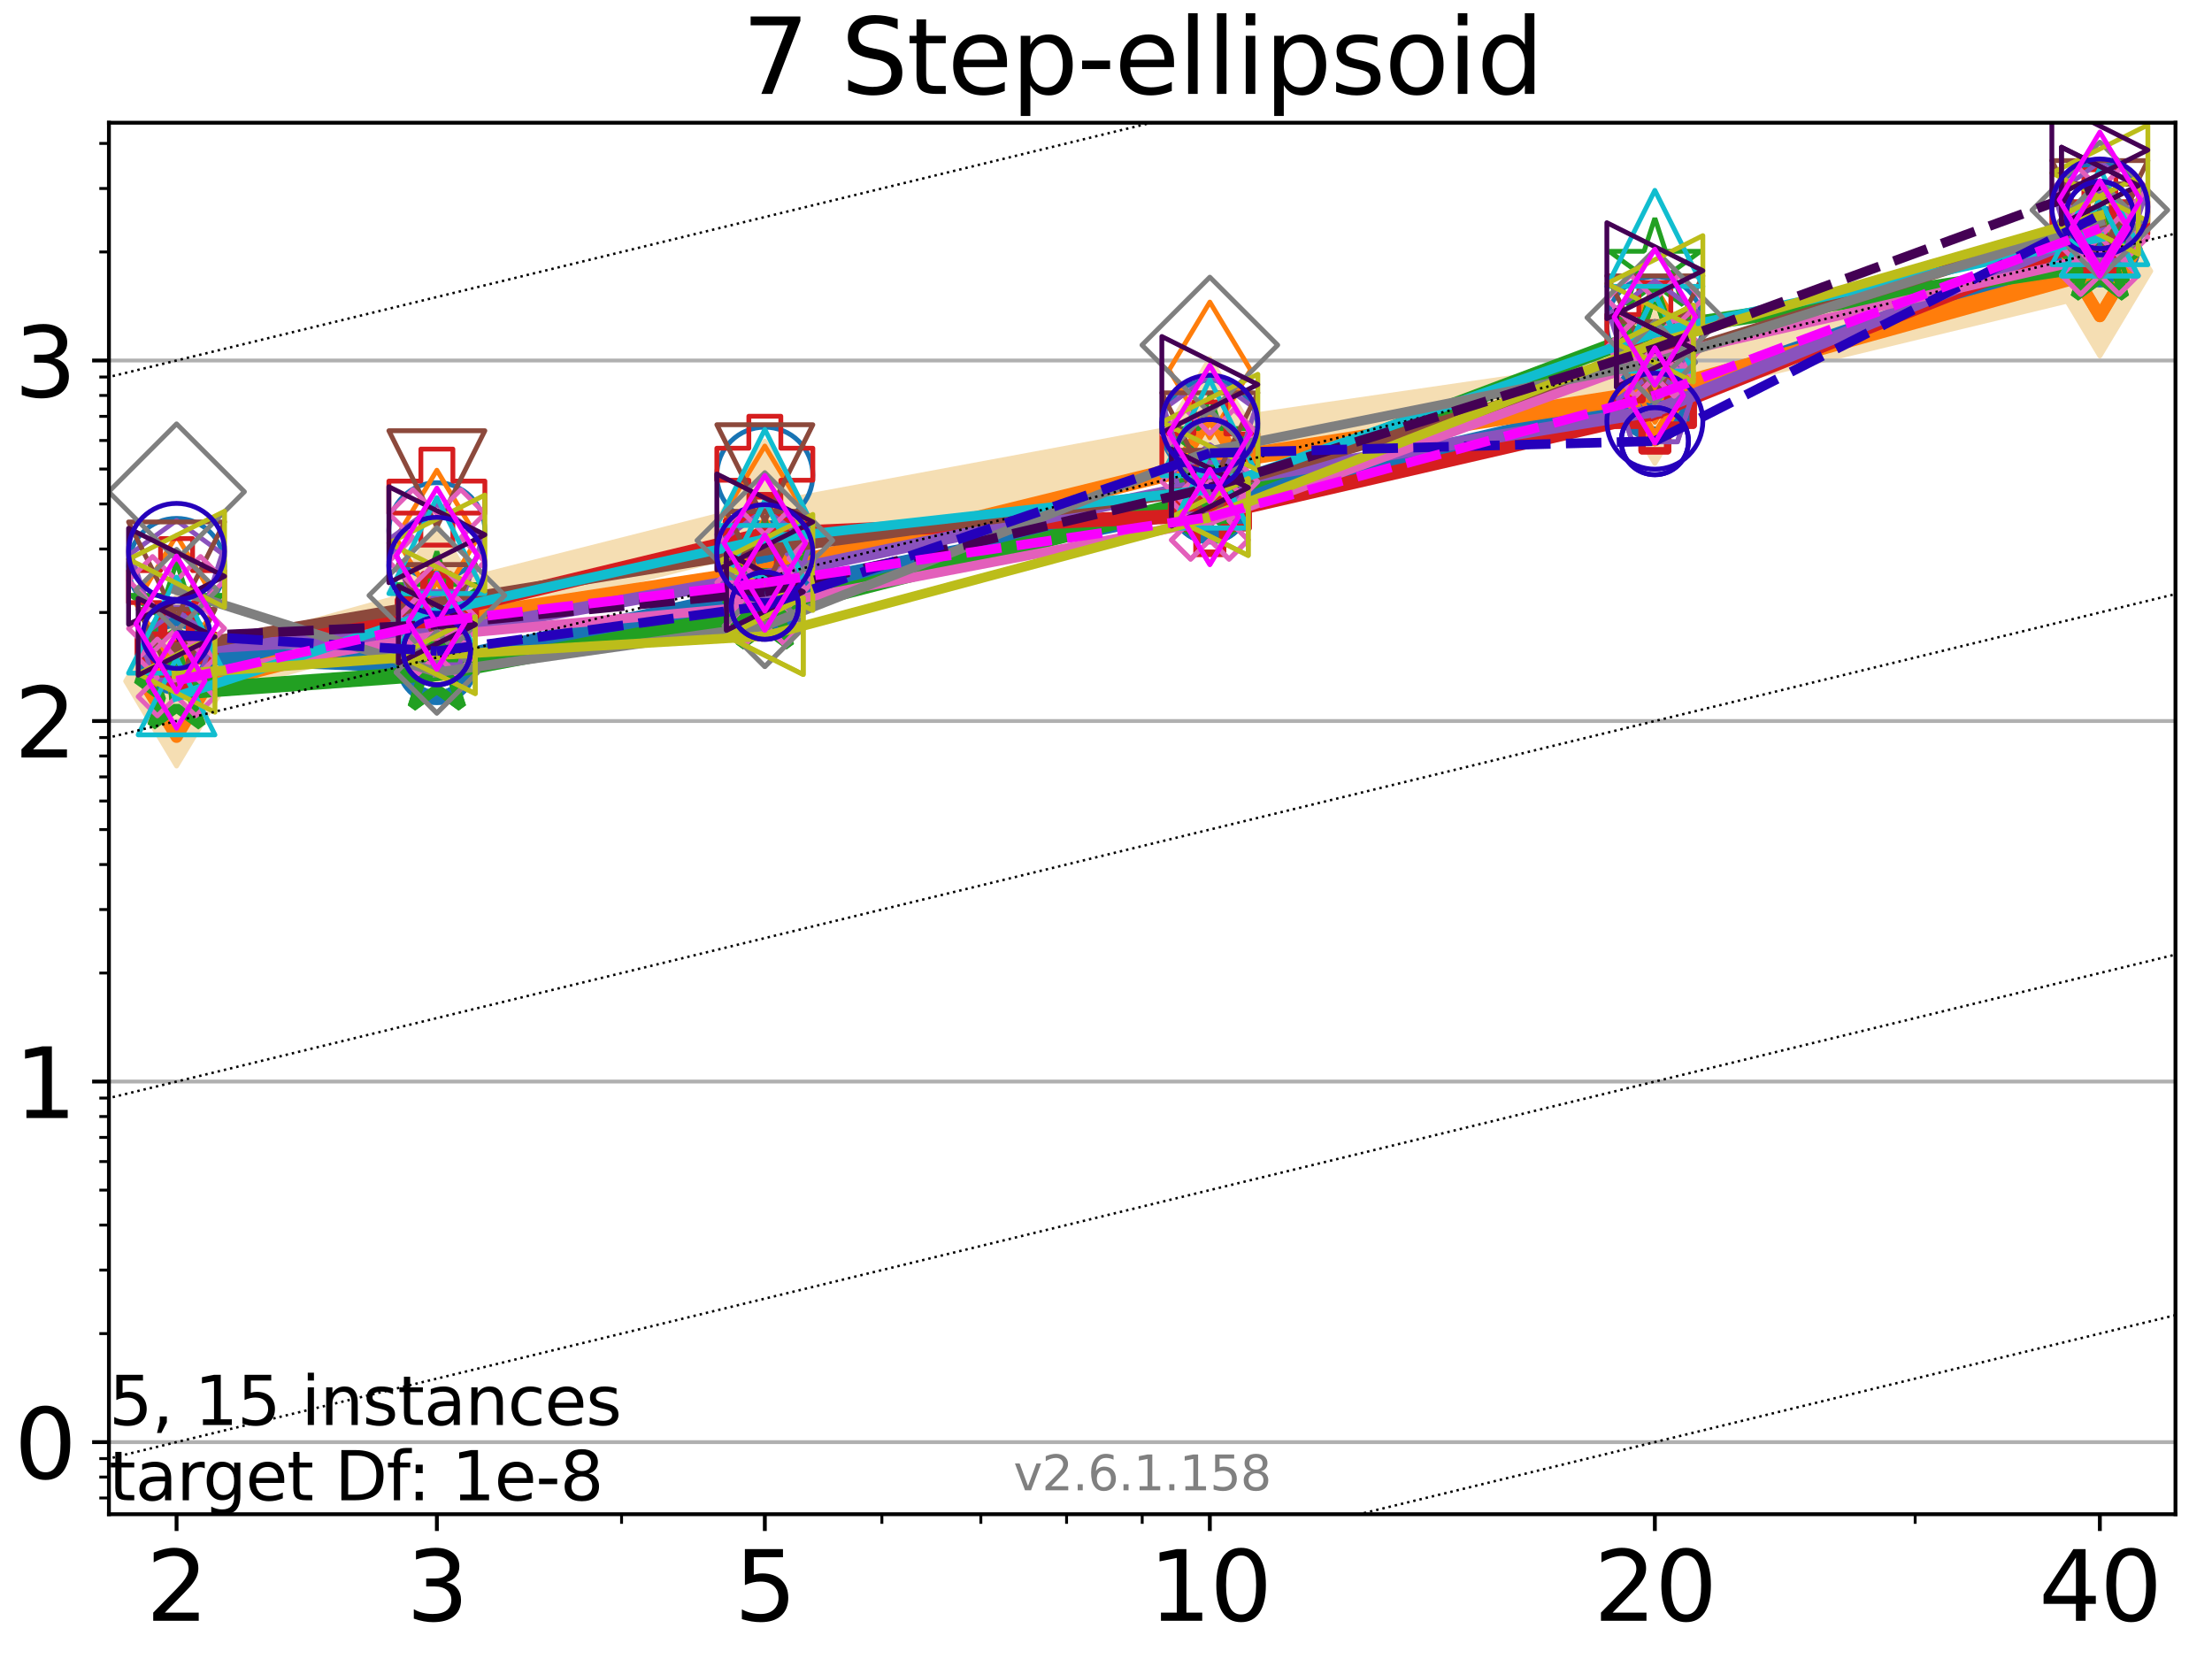 <?xml version="1.0" encoding="utf-8" standalone="no"?>
<!DOCTYPE svg PUBLIC "-//W3C//DTD SVG 1.1//EN"
  "http://www.w3.org/Graphics/SVG/1.1/DTD/svg11.dtd">
<svg xmlns:xlink="http://www.w3.org/1999/xlink" width="460.8pt" height="345.6pt" viewBox="0 0 460.8 345.6" xmlns="http://www.w3.org/2000/svg" version="1.1">
 <defs>
  <style type="text/css">*{stroke-linejoin: round; stroke-linecap: butt}</style>
 </defs>
 <g id="figure_1">
  <g id="patch_1">
   <path d="M 0 345.6 
L 460.8 345.6 
L 460.8 0 
L 0 0 
z
" style="fill: #ffffff"/>
  </g>
  <g id="axes_1">
   <g id="patch_2">
    <path d="M 22.69 315.44 
L 453.192 315.44 
L 453.192 25.56 
L 22.69 25.56 
z
" style="fill: #ffffff"/>
   </g>
   <g id="line2d_1">
    <path d="M 36.781 141.9 
L 91.009 126.844 
L 159.329 109.568 
L 252.032 92.349 
L 344.736 78.859 
L 437.439 56.476 
" clip-path="url(#pb18ba47aea)" style="fill: none; stroke: #f5deb3; stroke-width: 10; stroke-linecap: square"/>
    <defs>
     <path id="m55bd386d20" d="M -0 17.678 
L 10.607 0 
L 0 -17.678 
L -10.607 -0 
z
" style="stroke: #f5deb3; stroke-linejoin: miter"/>
    </defs>
    <g clip-path="url(#pb18ba47aea)">
     <use xlink:href="#m55bd386d20" x="36.781" y="141.9" style="fill: #f5deb3; stroke: #f5deb3; stroke-linejoin: miter"/>
     <use xlink:href="#m55bd386d20" x="91.009" y="126.844" style="fill: #f5deb3; stroke: #f5deb3; stroke-linejoin: miter"/>
     <use xlink:href="#m55bd386d20" x="159.329" y="109.568" style="fill: #f5deb3; stroke: #f5deb3; stroke-linejoin: miter"/>
     <use xlink:href="#m55bd386d20" x="252.032" y="92.349" style="fill: #f5deb3; stroke: #f5deb3; stroke-linejoin: miter"/>
     <use xlink:href="#m55bd386d20" x="344.736" y="78.859" style="fill: #f5deb3; stroke: #f5deb3; stroke-linejoin: miter"/>
     <use xlink:href="#m55bd386d20" x="437.439" y="56.476" style="fill: #f5deb3; stroke: #f5deb3; stroke-linejoin: miter"/>
    </g>
   </g>
   <g id="matplotlib.axis_1">
    <g id="xtick_1">
     <g id="line2d_2">
      <defs>
       <path id="me0b4cd4041" d="M 0 0 
L 0 3.5 
" style="stroke: #000000; stroke-width: 0.8"/>
      </defs>
      <g>
       <use xlink:href="#me0b4cd4041" x="36.781" y="315.44" style="stroke: #000000; stroke-width: 0.8"/>
      </g>
     </g>
     <g id="text_1">
      <!-- 2 -->
      <g transform="translate(30.419 337.637)scale(0.2 -0.2)">
       <defs>
        <path id="DejaVuSans-32" d="M 1228 531 
L 3431 531 
L 3431 0 
L 469 0 
L 469 531 
Q 828 903 1448 1529 
Q 2069 2156 2228 2338 
Q 2531 2678 2651 2914 
Q 2772 3150 2772 3378 
Q 2772 3750 2511 3984 
Q 2250 4219 1831 4219 
Q 1534 4219 1204 4116 
Q 875 4013 500 3803 
L 500 4441 
Q 881 4594 1212 4672 
Q 1544 4750 1819 4750 
Q 2544 4750 2975 4387 
Q 3406 4025 3406 3419 
Q 3406 3131 3298 2873 
Q 3191 2616 2906 2266 
Q 2828 2175 2409 1742 
Q 1991 1309 1228 531 
z
" transform="scale(0.016)"/>
       </defs>
       <use xlink:href="#DejaVuSans-32"/>
      </g>
     </g>
    </g>
    <g id="xtick_2">
     <g id="line2d_3">
      <g>
       <use xlink:href="#me0b4cd4041" x="91.009" y="315.44" style="stroke: #000000; stroke-width: 0.8"/>
      </g>
     </g>
     <g id="text_2">
      <!-- 3 -->
      <g transform="translate(84.647 337.637)scale(0.2 -0.2)">
       <defs>
        <path id="DejaVuSans-33" d="M 2597 2516 
Q 3050 2419 3304 2112 
Q 3559 1806 3559 1356 
Q 3559 666 3084 287 
Q 2609 -91 1734 -91 
Q 1441 -91 1130 -33 
Q 819 25 488 141 
L 488 750 
Q 750 597 1062 519 
Q 1375 441 1716 441 
Q 2309 441 2620 675 
Q 2931 909 2931 1356 
Q 2931 1769 2642 2001 
Q 2353 2234 1838 2234 
L 1294 2234 
L 1294 2753 
L 1863 2753 
Q 2328 2753 2575 2939 
Q 2822 3125 2822 3475 
Q 2822 3834 2567 4026 
Q 2313 4219 1838 4219 
Q 1578 4219 1281 4162 
Q 984 4106 628 3988 
L 628 4550 
Q 988 4650 1302 4700 
Q 1616 4750 1894 4750 
Q 2613 4750 3031 4423 
Q 3450 4097 3450 3541 
Q 3450 3153 3228 2886 
Q 3006 2619 2597 2516 
z
" transform="scale(0.016)"/>
       </defs>
       <use xlink:href="#DejaVuSans-33"/>
      </g>
     </g>
    </g>
    <g id="xtick_3">
     <g id="line2d_4">
      <g>
       <use xlink:href="#me0b4cd4041" x="159.329" y="315.44" style="stroke: #000000; stroke-width: 0.8"/>
      </g>
     </g>
     <g id="text_3">
      <!-- 5 -->
      <g transform="translate(152.966 337.637)scale(0.2 -0.2)">
       <defs>
        <path id="DejaVuSans-35" d="M 691 4666 
L 3169 4666 
L 3169 4134 
L 1269 4134 
L 1269 2991 
Q 1406 3038 1543 3061 
Q 1681 3084 1819 3084 
Q 2600 3084 3056 2656 
Q 3513 2228 3513 1497 
Q 3513 744 3044 326 
Q 2575 -91 1722 -91 
Q 1428 -91 1123 -41 
Q 819 9 494 109 
L 494 744 
Q 775 591 1075 516 
Q 1375 441 1709 441 
Q 2250 441 2565 725 
Q 2881 1009 2881 1497 
Q 2881 1984 2565 2268 
Q 2250 2553 1709 2553 
Q 1456 2553 1204 2497 
Q 953 2441 691 2322 
L 691 4666 
z
" transform="scale(0.016)"/>
       </defs>
       <use xlink:href="#DejaVuSans-35"/>
      </g>
     </g>
    </g>
    <g id="xtick_4">
     <g id="line2d_5">
      <g>
       <use xlink:href="#me0b4cd4041" x="252.032" y="315.44" style="stroke: #000000; stroke-width: 0.8"/>
      </g>
     </g>
     <g id="text_4">
      <!-- 10 -->
      <g transform="translate(239.307 337.637)scale(0.2 -0.2)">
       <defs>
        <path id="DejaVuSans-31" d="M 794 531 
L 1825 531 
L 1825 4091 
L 703 3866 
L 703 4441 
L 1819 4666 
L 2450 4666 
L 2450 531 
L 3481 531 
L 3481 0 
L 794 0 
L 794 531 
z
" transform="scale(0.016)"/>
        <path id="DejaVuSans-30" d="M 2034 4250 
Q 1547 4250 1301 3770 
Q 1056 3291 1056 2328 
Q 1056 1369 1301 889 
Q 1547 409 2034 409 
Q 2525 409 2770 889 
Q 3016 1369 3016 2328 
Q 3016 3291 2770 3770 
Q 2525 4250 2034 4250 
z
M 2034 4750 
Q 2819 4750 3233 4129 
Q 3647 3509 3647 2328 
Q 3647 1150 3233 529 
Q 2819 -91 2034 -91 
Q 1250 -91 836 529 
Q 422 1150 422 2328 
Q 422 3509 836 4129 
Q 1250 4750 2034 4750 
z
" transform="scale(0.016)"/>
       </defs>
       <use xlink:href="#DejaVuSans-31"/>
       <use xlink:href="#DejaVuSans-30" x="63.623"/>
      </g>
     </g>
    </g>
    <g id="xtick_5">
     <g id="line2d_6">
      <g>
       <use xlink:href="#me0b4cd4041" x="344.736" y="315.44" style="stroke: #000000; stroke-width: 0.8"/>
      </g>
     </g>
     <g id="text_5">
      <!-- 20 -->
      <g transform="translate(332.011 337.637)scale(0.2 -0.2)">
       <use xlink:href="#DejaVuSans-32"/>
       <use xlink:href="#DejaVuSans-30" x="63.623"/>
      </g>
     </g>
    </g>
    <g id="xtick_6">
     <g id="line2d_7">
      <g>
       <use xlink:href="#me0b4cd4041" x="437.439" y="315.44" style="stroke: #000000; stroke-width: 0.8"/>
      </g>
     </g>
     <g id="text_6">
      <!-- 40 -->
      <g transform="translate(424.714 337.637)scale(0.2 -0.2)">
       <defs>
        <path id="DejaVuSans-34" d="M 2419 4116 
L 825 1625 
L 2419 1625 
L 2419 4116 
z
M 2253 4666 
L 3047 4666 
L 3047 1625 
L 3713 1625 
L 3713 1100 
L 3047 1100 
L 3047 0 
L 2419 0 
L 2419 1100 
L 313 1100 
L 313 1709 
L 2253 4666 
z
" transform="scale(0.016)"/>
       </defs>
       <use xlink:href="#DejaVuSans-34"/>
       <use xlink:href="#DejaVuSans-30" x="63.623"/>
      </g>
     </g>
    </g>
    <g id="xtick_7">
     <g id="line2d_8">
      <defs>
       <path id="m709b00baf1" d="M 0 0 
L 0 2 
" style="stroke: #000000; stroke-width: 0.6"/>
      </defs>
      <g>
       <use xlink:href="#m709b00baf1" x="129.485" y="315.44" style="stroke: #000000; stroke-width: 0.6"/>
      </g>
     </g>
    </g>
    <g id="xtick_8">
     <g id="line2d_9">
      <g>
       <use xlink:href="#m709b00baf1" x="183.713" y="315.44" style="stroke: #000000; stroke-width: 0.6"/>
      </g>
     </g>
    </g>
    <g id="xtick_9">
     <g id="line2d_10">
      <g>
       <use xlink:href="#m709b00baf1" x="204.329" y="315.44" style="stroke: #000000; stroke-width: 0.6"/>
      </g>
     </g>
    </g>
    <g id="xtick_10">
     <g id="line2d_11">
      <g>
       <use xlink:href="#m709b00baf1" x="222.188" y="315.44" style="stroke: #000000; stroke-width: 0.6"/>
      </g>
     </g>
    </g>
    <g id="xtick_11">
     <g id="line2d_12">
      <g>
       <use xlink:href="#m709b00baf1" x="237.941" y="315.44" style="stroke: #000000; stroke-width: 0.6"/>
      </g>
     </g>
    </g>
    <g id="xtick_12">
     <g id="line2d_13">
      <g>
       <use xlink:href="#m709b00baf1" x="398.964" y="315.44" style="stroke: #000000; stroke-width: 0.6"/>
      </g>
     </g>
    </g>
   </g>
   <g id="matplotlib.axis_2">
    <g id="ytick_1">
     <g id="line2d_14">
      <path d="M 22.69 300.419 
L 453.192 300.419 
" clip-path="url(#pb18ba47aea)" style="fill: none; stroke: #b0b0b0; stroke-width: 0.8; stroke-linecap: square"/>
     </g>
     <g id="line2d_15">
      <defs>
       <path id="m8b8bc1feae" d="M 0 0 
L -3.5 0 
" style="stroke: #000000; stroke-width: 0.8"/>
      </defs>
      <g>
       <use xlink:href="#m8b8bc1feae" x="22.69" y="300.419" style="stroke: #000000; stroke-width: 0.8"/>
      </g>
     </g>
     <g id="text_7">
      <!-- 0 -->
      <g transform="translate(2.965 308.017)scale(0.2 -0.2)">
       <use xlink:href="#DejaVuSans-30"/>
      </g>
     </g>
    </g>
    <g id="ytick_2">
     <g id="line2d_16">
      <path d="M 22.69 225.312 
L 453.192 225.312 
" clip-path="url(#pb18ba47aea)" style="fill: none; stroke: #b0b0b0; stroke-width: 0.8; stroke-linecap: square"/>
     </g>
     <g id="line2d_17">
      <g>
       <use xlink:href="#m8b8bc1feae" x="22.69" y="225.312" style="stroke: #000000; stroke-width: 0.8"/>
      </g>
     </g>
     <g id="text_8">
      <!-- 1 -->
      <g transform="translate(2.965 232.911)scale(0.2 -0.2)">
       <use xlink:href="#DejaVuSans-31"/>
      </g>
     </g>
    </g>
    <g id="ytick_3">
     <g id="line2d_18">
      <path d="M 22.69 150.206 
L 453.192 150.206 
" clip-path="url(#pb18ba47aea)" style="fill: none; stroke: #b0b0b0; stroke-width: 0.8; stroke-linecap: square"/>
     </g>
     <g id="line2d_19">
      <g>
       <use xlink:href="#m8b8bc1feae" x="22.69" y="150.206" style="stroke: #000000; stroke-width: 0.8"/>
      </g>
     </g>
     <g id="text_9">
      <!-- 2 -->
      <g transform="translate(2.965 157.805)scale(0.2 -0.2)">
       <use xlink:href="#DejaVuSans-32"/>
      </g>
     </g>
    </g>
    <g id="ytick_4">
     <g id="line2d_20">
      <path d="M 22.69 75.1 
L 453.192 75.1 
" clip-path="url(#pb18ba47aea)" style="fill: none; stroke: #b0b0b0; stroke-width: 0.8; stroke-linecap: square"/>
     </g>
     <g id="line2d_21">
      <g>
       <use xlink:href="#m8b8bc1feae" x="22.69" y="75.1" style="stroke: #000000; stroke-width: 0.8"/>
      </g>
     </g>
     <g id="text_10">
      <!-- 3 -->
      <g transform="translate(2.965 82.698)scale(0.2 -0.2)">
       <use xlink:href="#DejaVuSans-33"/>
      </g>
     </g>
    </g>
    <g id="ytick_5">
     <g id="line2d_22">
      <defs>
       <path id="ma60b5a5d82" d="M 0 0 
L -2 0 
" style="stroke: #000000; stroke-width: 0.6"/>
      </defs>
      <g>
       <use xlink:href="#ma60b5a5d82" x="22.69" y="312.053" style="stroke: #000000; stroke-width: 0.6"/>
      </g>
     </g>
    </g>
    <g id="ytick_6">
     <g id="line2d_23">
      <g>
       <use xlink:href="#ma60b5a5d82" x="22.69" y="307.697" style="stroke: #000000; stroke-width: 0.6"/>
      </g>
     </g>
    </g>
    <g id="ytick_7">
     <g id="line2d_24">
      <g>
       <use xlink:href="#ma60b5a5d82" x="22.69" y="303.855" style="stroke: #000000; stroke-width: 0.6"/>
      </g>
     </g>
    </g>
    <g id="ytick_8">
     <g id="line2d_25">
      <g>
       <use xlink:href="#ma60b5a5d82" x="22.69" y="277.809" style="stroke: #000000; stroke-width: 0.6"/>
      </g>
     </g>
    </g>
    <g id="ytick_9">
     <g id="line2d_26">
      <g>
       <use xlink:href="#ma60b5a5d82" x="22.69" y="264.584" style="stroke: #000000; stroke-width: 0.6"/>
      </g>
     </g>
    </g>
    <g id="ytick_10">
     <g id="line2d_27">
      <g>
       <use xlink:href="#ma60b5a5d82" x="22.69" y="255.2" style="stroke: #000000; stroke-width: 0.6"/>
      </g>
     </g>
    </g>
    <g id="ytick_11">
     <g id="line2d_28">
      <g>
       <use xlink:href="#ma60b5a5d82" x="22.69" y="247.922" style="stroke: #000000; stroke-width: 0.6"/>
      </g>
     </g>
    </g>
    <g id="ytick_12">
     <g id="line2d_29">
      <g>
       <use xlink:href="#ma60b5a5d82" x="22.69" y="241.975" style="stroke: #000000; stroke-width: 0.6"/>
      </g>
     </g>
    </g>
    <g id="ytick_13">
     <g id="line2d_30">
      <g>
       <use xlink:href="#ma60b5a5d82" x="22.69" y="236.947" style="stroke: #000000; stroke-width: 0.6"/>
      </g>
     </g>
    </g>
    <g id="ytick_14">
     <g id="line2d_31">
      <g>
       <use xlink:href="#ma60b5a5d82" x="22.69" y="232.591" style="stroke: #000000; stroke-width: 0.6"/>
      </g>
     </g>
    </g>
    <g id="ytick_15">
     <g id="line2d_32">
      <g>
       <use xlink:href="#ma60b5a5d82" x="22.69" y="228.749" style="stroke: #000000; stroke-width: 0.6"/>
      </g>
     </g>
    </g>
    <g id="ytick_16">
     <g id="line2d_33">
      <g>
       <use xlink:href="#ma60b5a5d82" x="22.69" y="202.703" style="stroke: #000000; stroke-width: 0.6"/>
      </g>
     </g>
    </g>
    <g id="ytick_17">
     <g id="line2d_34">
      <g>
       <use xlink:href="#ma60b5a5d82" x="22.69" y="189.478" style="stroke: #000000; stroke-width: 0.6"/>
      </g>
     </g>
    </g>
    <g id="ytick_18">
     <g id="line2d_35">
      <g>
       <use xlink:href="#ma60b5a5d82" x="22.69" y="180.094" style="stroke: #000000; stroke-width: 0.6"/>
      </g>
     </g>
    </g>
    <g id="ytick_19">
     <g id="line2d_36">
      <g>
       <use xlink:href="#ma60b5a5d82" x="22.69" y="172.815" style="stroke: #000000; stroke-width: 0.6"/>
      </g>
     </g>
    </g>
    <g id="ytick_20">
     <g id="line2d_37">
      <g>
       <use xlink:href="#ma60b5a5d82" x="22.69" y="166.868" style="stroke: #000000; stroke-width: 0.6"/>
      </g>
     </g>
    </g>
    <g id="ytick_21">
     <g id="line2d_38">
      <g>
       <use xlink:href="#ma60b5a5d82" x="22.69" y="161.84" style="stroke: #000000; stroke-width: 0.6"/>
      </g>
     </g>
    </g>
    <g id="ytick_22">
     <g id="line2d_39">
      <g>
       <use xlink:href="#ma60b5a5d82" x="22.69" y="157.485" style="stroke: #000000; stroke-width: 0.6"/>
      </g>
     </g>
    </g>
    <g id="ytick_23">
     <g id="line2d_40">
      <g>
       <use xlink:href="#ma60b5a5d82" x="22.69" y="153.643" style="stroke: #000000; stroke-width: 0.6"/>
      </g>
     </g>
    </g>
    <g id="ytick_24">
     <g id="line2d_41">
      <g>
       <use xlink:href="#ma60b5a5d82" x="22.69" y="127.597" style="stroke: #000000; stroke-width: 0.6"/>
      </g>
     </g>
    </g>
    <g id="ytick_25">
     <g id="line2d_42">
      <g>
       <use xlink:href="#ma60b5a5d82" x="22.69" y="114.371" style="stroke: #000000; stroke-width: 0.6"/>
      </g>
     </g>
    </g>
    <g id="ytick_26">
     <g id="line2d_43">
      <g>
       <use xlink:href="#ma60b5a5d82" x="22.69" y="104.988" style="stroke: #000000; stroke-width: 0.6"/>
      </g>
     </g>
    </g>
    <g id="ytick_27">
     <g id="line2d_44">
      <g>
       <use xlink:href="#ma60b5a5d82" x="22.69" y="97.709" style="stroke: #000000; stroke-width: 0.6"/>
      </g>
     </g>
    </g>
    <g id="ytick_28">
     <g id="line2d_45">
      <g>
       <use xlink:href="#ma60b5a5d82" x="22.69" y="91.762" style="stroke: #000000; stroke-width: 0.6"/>
      </g>
     </g>
    </g>
    <g id="ytick_29">
     <g id="line2d_46">
      <g>
       <use xlink:href="#ma60b5a5d82" x="22.69" y="86.734" style="stroke: #000000; stroke-width: 0.6"/>
      </g>
     </g>
    </g>
    <g id="ytick_30">
     <g id="line2d_47">
      <g>
       <use xlink:href="#ma60b5a5d82" x="22.69" y="82.378" style="stroke: #000000; stroke-width: 0.6"/>
      </g>
     </g>
    </g>
    <g id="ytick_31">
     <g id="line2d_48">
      <g>
       <use xlink:href="#ma60b5a5d82" x="22.69" y="78.536" style="stroke: #000000; stroke-width: 0.6"/>
      </g>
     </g>
    </g>
    <g id="ytick_32">
     <g id="line2d_49">
      <g>
       <use xlink:href="#ma60b5a5d82" x="22.69" y="52.49" style="stroke: #000000; stroke-width: 0.6"/>
      </g>
     </g>
    </g>
    <g id="ytick_33">
     <g id="line2d_50">
      <g>
       <use xlink:href="#ma60b5a5d82" x="22.69" y="39.265" style="stroke: #000000; stroke-width: 0.6"/>
      </g>
     </g>
    </g>
    <g id="ytick_34">
     <g id="line2d_51">
      <g>
       <use xlink:href="#ma60b5a5d82" x="22.69" y="29.881" style="stroke: #000000; stroke-width: 0.6"/>
      </g>
     </g>
    </g>
   </g>
   <g id="line2d_52">
    <path d="M 36.781 136.264 
L 91.009 138.347 
" clip-path="url(#pb18ba47aea)" style="fill: none; stroke: #1874b4; stroke-width: 4; stroke-linecap: square"/>
    <defs>
     <path id="mb2d0030d95" d="M 0 7 
C 1.856 7 3.637 6.262 4.95 4.95 
C 6.262 3.637 7 1.856 7 0 
C 7 -1.856 6.262 -3.637 4.95 -4.95 
C 3.637 -6.262 1.856 -7 0 -7 
C -1.856 -7 -3.637 -6.262 -4.95 -4.95 
C -6.262 -3.637 -7 -1.856 -7 0 
C -7 1.856 -6.262 3.637 -4.95 4.95 
C -3.637 6.262 -1.856 7 0 7 
z
" style="stroke: #1874b4; stroke-width: 3"/>
    </defs>
    <g clip-path="url(#pb18ba47aea)">
     <use xlink:href="#mb2d0030d95" x="36.781" y="136.264" style="fill-opacity: 0; stroke: #1874b4; stroke-width: 3"/>
     <use xlink:href="#mb2d0030d95" x="91.009" y="138.347" style="fill-opacity: 0; stroke: #1874b4; stroke-width: 3"/>
    </g>
   </g>
   <g id="line2d_53">
    <path d="M 91.009 138.347 
L 159.329 123.501 
" clip-path="url(#pb18ba47aea)" style="fill: none; stroke: #1874b4; stroke-width: 4; stroke-linecap: square"/>
    <g clip-path="url(#pb18ba47aea)">
     <use xlink:href="#mb2d0030d95" x="91.009" y="138.347" style="fill-opacity: 0; stroke: #1874b4; stroke-width: 3"/>
     <use xlink:href="#mb2d0030d95" x="159.329" y="123.501" style="fill-opacity: 0; stroke: #1874b4; stroke-width: 3"/>
    </g>
   </g>
   <g id="line2d_54">
    <path d="M 159.329 123.501 
L 252.032 104.89 
" clip-path="url(#pb18ba47aea)" style="fill: none; stroke: #1874b4; stroke-width: 4; stroke-linecap: square"/>
    <g clip-path="url(#pb18ba47aea)">
     <use xlink:href="#mb2d0030d95" x="159.329" y="123.501" style="fill-opacity: 0; stroke: #1874b4; stroke-width: 3"/>
     <use xlink:href="#mb2d0030d95" x="252.032" y="104.89" style="fill-opacity: 0; stroke: #1874b4; stroke-width: 3"/>
    </g>
   </g>
   <g id="line2d_55">
    <path d="M 252.032 104.89 
L 344.736 83.359 
" clip-path="url(#pb18ba47aea)" style="fill: none; stroke: #1874b4; stroke-width: 4; stroke-linecap: square"/>
    <g clip-path="url(#pb18ba47aea)">
     <use xlink:href="#mb2d0030d95" x="252.032" y="104.89" style="fill-opacity: 0; stroke: #1874b4; stroke-width: 3"/>
     <use xlink:href="#mb2d0030d95" x="344.736" y="83.359" style="fill-opacity: 0; stroke: #1874b4; stroke-width: 3"/>
    </g>
   </g>
   <g id="line2d_56">
    <path d="M 344.736 83.359 
L 437.439 51.335 
" clip-path="url(#pb18ba47aea)" style="fill: none; stroke: #1874b4; stroke-width: 4; stroke-linecap: square"/>
    <g clip-path="url(#pb18ba47aea)">
     <use xlink:href="#mb2d0030d95" x="344.736" y="83.359" style="fill-opacity: 0; stroke: #1874b4; stroke-width: 3"/>
     <use xlink:href="#mb2d0030d95" x="437.439" y="51.335" style="fill-opacity: 0; stroke: #1874b4; stroke-width: 3"/>
    </g>
   </g>
   <g id="line2d_57">
    <path d="M 437.439 51.335 
" clip-path="url(#pb18ba47aea)" style="fill: none; stroke: #1874b4; stroke-width: 4; stroke-linecap: square"/>
    <g clip-path="url(#pb18ba47aea)">
     <use xlink:href="#mb2d0030d95" x="437.439" y="51.335" style="fill-opacity: 0; stroke: #1874b4; stroke-width: 3"/>
    </g>
   </g>
   <g id="line2d_58"/>
   <g id="line2d_59">
    <defs>
     <path id="m9ae839d3b8" d="M 0 10 
C 2.652 10 5.196 8.946 7.071 7.071 
C 8.946 5.196 10 2.652 10 0 
C 10 -2.652 8.946 -5.196 7.071 -7.071 
C 5.196 -8.946 2.652 -10 0 -10 
C -2.652 -10 -5.196 -8.946 -7.071 -7.071 
C -8.946 -5.196 -10 -2.652 -10 0 
C -10 2.652 -8.946 5.196 -7.071 7.071 
C -5.196 8.946 -2.652 10 0 10 
z
" style="stroke: #1874b4"/>
    </defs>
    <g clip-path="url(#pb18ba47aea)">
     <use xlink:href="#m9ae839d3b8" x="36.781" y="117.99" style="fill-opacity: 0; stroke: #1874b4"/>
     <use xlink:href="#m9ae839d3b8" x="91.009" y="110.545" style="fill-opacity: 0; stroke: #1874b4"/>
     <use xlink:href="#m9ae839d3b8" x="159.329" y="98.986" style="fill-opacity: 0; stroke: #1874b4"/>
     <use xlink:href="#m9ae839d3b8" x="252.032" y="89.206" style="fill-opacity: 0; stroke: #1874b4"/>
     <use xlink:href="#m9ae839d3b8" x="344.736" y="67.64" style="fill-opacity: 0; stroke: #1874b4"/>
     <use xlink:href="#m9ae839d3b8" x="437.439" y="44.127" style="fill-opacity: 0; stroke: #1874b4"/>
    </g>
   </g>
   <g id="line2d_60">
    <path d="M 36.781 143.613 
L 91.009 129.604 
" clip-path="url(#pb18ba47aea)" style="fill: none; stroke: #ff7d0b; stroke-width: 3.667; stroke-linecap: square"/>
    <defs>
     <path id="m3d71ef9861" d="M -0 9.899 
L 5.94 0 
L 0 -9.899 
L -5.94 -0 
z
" style="stroke: #ff7d0b; stroke-width: 2.5; stroke-linejoin: miter"/>
    </defs>
    <g clip-path="url(#pb18ba47aea)">
     <use xlink:href="#m3d71ef9861" x="36.781" y="143.613" style="fill-opacity: 0; stroke: #ff7d0b; stroke-width: 2.5; stroke-linejoin: miter"/>
     <use xlink:href="#m3d71ef9861" x="91.009" y="129.604" style="fill-opacity: 0; stroke: #ff7d0b; stroke-width: 2.5; stroke-linejoin: miter"/>
    </g>
   </g>
   <g id="line2d_61">
    <path d="M 91.009 129.604 
L 159.329 119.16 
" clip-path="url(#pb18ba47aea)" style="fill: none; stroke: #ff7d0b; stroke-width: 3.667; stroke-linecap: square"/>
    <g clip-path="url(#pb18ba47aea)">
     <use xlink:href="#m3d71ef9861" x="91.009" y="129.604" style="fill-opacity: 0; stroke: #ff7d0b; stroke-width: 2.5; stroke-linejoin: miter"/>
     <use xlink:href="#m3d71ef9861" x="159.329" y="119.16" style="fill-opacity: 0; stroke: #ff7d0b; stroke-width: 2.5; stroke-linejoin: miter"/>
    </g>
   </g>
   <g id="line2d_62">
    <path d="M 159.329 119.16 
L 252.032 96.332 
" clip-path="url(#pb18ba47aea)" style="fill: none; stroke: #ff7d0b; stroke-width: 3.667; stroke-linecap: square"/>
    <g clip-path="url(#pb18ba47aea)">
     <use xlink:href="#m3d71ef9861" x="159.329" y="119.16" style="fill-opacity: 0; stroke: #ff7d0b; stroke-width: 2.5; stroke-linejoin: miter"/>
     <use xlink:href="#m3d71ef9861" x="252.032" y="96.332" style="fill-opacity: 0; stroke: #ff7d0b; stroke-width: 2.5; stroke-linejoin: miter"/>
    </g>
   </g>
   <g id="line2d_63">
    <path d="M 252.032 96.332 
L 344.736 81.8 
" clip-path="url(#pb18ba47aea)" style="fill: none; stroke: #ff7d0b; stroke-width: 3.667; stroke-linecap: square"/>
    <g clip-path="url(#pb18ba47aea)">
     <use xlink:href="#m3d71ef9861" x="252.032" y="96.332" style="fill-opacity: 0; stroke: #ff7d0b; stroke-width: 2.5; stroke-linejoin: miter"/>
     <use xlink:href="#m3d71ef9861" x="344.736" y="81.8" style="fill-opacity: 0; stroke: #ff7d0b; stroke-width: 2.5; stroke-linejoin: miter"/>
    </g>
   </g>
   <g id="line2d_64">
    <path d="M 344.736 81.8 
L 437.439 55.97 
" clip-path="url(#pb18ba47aea)" style="fill: none; stroke: #ff7d0b; stroke-width: 3.667; stroke-linecap: square"/>
    <g clip-path="url(#pb18ba47aea)">
     <use xlink:href="#m3d71ef9861" x="344.736" y="81.8" style="fill-opacity: 0; stroke: #ff7d0b; stroke-width: 2.5; stroke-linejoin: miter"/>
     <use xlink:href="#m3d71ef9861" x="437.439" y="55.97" style="fill-opacity: 0; stroke: #ff7d0b; stroke-width: 2.5; stroke-linejoin: miter"/>
    </g>
   </g>
   <g id="line2d_65">
    <path d="M 437.439 55.97 
" clip-path="url(#pb18ba47aea)" style="fill: none; stroke: #ff7d0b; stroke-width: 3.667; stroke-linecap: square"/>
    <g clip-path="url(#pb18ba47aea)">
     <use xlink:href="#m3d71ef9861" x="437.439" y="55.97" style="fill-opacity: 0; stroke: #ff7d0b; stroke-width: 2.5; stroke-linejoin: miter"/>
    </g>
   </g>
   <g id="line2d_66"/>
   <g id="line2d_67">
    <defs>
     <path id="ma3be0fe325" d="M -0 14.142 
L 8.485 0 
L -0 -14.142 
L -8.485 -0 
z
" style="stroke: #ff7d0b; stroke-linejoin: miter"/>
    </defs>
    <g clip-path="url(#pb18ba47aea)">
     <use xlink:href="#ma3be0fe325" x="36.781" y="125.696" style="fill-opacity: 0; stroke: #ff7d0b; stroke-linejoin: miter"/>
     <use xlink:href="#ma3be0fe325" x="91.009" y="112.097" style="fill-opacity: 0; stroke: #ff7d0b; stroke-linejoin: miter"/>
     <use xlink:href="#ma3be0fe325" x="159.329" y="107.058" style="fill-opacity: 0; stroke: #ff7d0b; stroke-linejoin: miter"/>
     <use xlink:href="#ma3be0fe325" x="252.032" y="77.066" style="fill-opacity: 0; stroke: #ff7d0b; stroke-linejoin: miter"/>
     <use xlink:href="#ma3be0fe325" x="344.736" y="73.814" style="fill-opacity: 0; stroke: #ff7d0b; stroke-linejoin: miter"/>
     <use xlink:href="#ma3be0fe325" x="437.439" y="51.94" style="fill-opacity: 0; stroke: #ff7d0b; stroke-linejoin: miter"/>
    </g>
   </g>
   <g id="line2d_68">
    <path d="M 36.781 144.123 
L 91.009 140.192 
" clip-path="url(#pb18ba47aea)" style="fill: none; stroke: #22a022; stroke-width: 3.333; stroke-linecap: square"/>
    <defs>
     <path id="mc8262fbdc1" d="M 0 -8.7 
L -1.953 -2.688 
L -8.274 -2.688 
L -3.16 1.027 
L -5.114 7.038 
L -0 3.323 
L 5.114 7.038 
L 3.16 1.027 
L 8.274 -2.688 
L 1.953 -2.688 
z
" style="stroke: #22a022; stroke-width: 2; stroke-linejoin: bevel"/>
    </defs>
    <g clip-path="url(#pb18ba47aea)">
     <use xlink:href="#mc8262fbdc1" x="36.781" y="144.123" style="fill-opacity: 0; stroke: #22a022; stroke-width: 2; stroke-linejoin: bevel"/>
     <use xlink:href="#mc8262fbdc1" x="91.009" y="140.192" style="fill-opacity: 0; stroke: #22a022; stroke-width: 2; stroke-linejoin: bevel"/>
    </g>
   </g>
   <g id="line2d_69">
    <path d="M 91.009 140.192 
L 159.329 127.434 
" clip-path="url(#pb18ba47aea)" style="fill: none; stroke: #22a022; stroke-width: 3.333; stroke-linecap: square"/>
    <g clip-path="url(#pb18ba47aea)">
     <use xlink:href="#mc8262fbdc1" x="91.009" y="140.192" style="fill-opacity: 0; stroke: #22a022; stroke-width: 2; stroke-linejoin: bevel"/>
     <use xlink:href="#mc8262fbdc1" x="159.329" y="127.434" style="fill-opacity: 0; stroke: #22a022; stroke-width: 2; stroke-linejoin: bevel"/>
    </g>
   </g>
   <g id="line2d_70">
    <path d="M 159.329 127.434 
L 252.032 103.613 
" clip-path="url(#pb18ba47aea)" style="fill: none; stroke: #22a022; stroke-width: 3.333; stroke-linecap: square"/>
    <g clip-path="url(#pb18ba47aea)">
     <use xlink:href="#mc8262fbdc1" x="159.329" y="127.434" style="fill-opacity: 0; stroke: #22a022; stroke-width: 2; stroke-linejoin: bevel"/>
     <use xlink:href="#mc8262fbdc1" x="252.032" y="103.613" style="fill-opacity: 0; stroke: #22a022; stroke-width: 2; stroke-linejoin: bevel"/>
    </g>
   </g>
   <g id="line2d_71">
    <path d="M 252.032 103.613 
L 344.736 68.773 
" clip-path="url(#pb18ba47aea)" style="fill: none; stroke: #22a022; stroke-width: 3.333; stroke-linecap: square"/>
    <g clip-path="url(#pb18ba47aea)">
     <use xlink:href="#mc8262fbdc1" x="252.032" y="103.613" style="fill-opacity: 0; stroke: #22a022; stroke-width: 2; stroke-linejoin: bevel"/>
     <use xlink:href="#mc8262fbdc1" x="344.736" y="68.773" style="fill-opacity: 0; stroke: #22a022; stroke-width: 2; stroke-linejoin: bevel"/>
    </g>
   </g>
   <g id="line2d_72">
    <path d="M 344.736 68.773 
L 437.439 54.772 
" clip-path="url(#pb18ba47aea)" style="fill: none; stroke: #22a022; stroke-width: 3.333; stroke-linecap: square"/>
    <g clip-path="url(#pb18ba47aea)">
     <use xlink:href="#mc8262fbdc1" x="344.736" y="68.773" style="fill-opacity: 0; stroke: #22a022; stroke-width: 2; stroke-linejoin: bevel"/>
     <use xlink:href="#mc8262fbdc1" x="437.439" y="54.772" style="fill-opacity: 0; stroke: #22a022; stroke-width: 2; stroke-linejoin: bevel"/>
    </g>
   </g>
   <g id="line2d_73">
    <path d="M 437.439 54.772 
" clip-path="url(#pb18ba47aea)" style="fill: none; stroke: #22a022; stroke-width: 3.333; stroke-linecap: square"/>
    <g clip-path="url(#pb18ba47aea)">
     <use xlink:href="#mc8262fbdc1" x="437.439" y="54.772" style="fill-opacity: 0; stroke: #22a022; stroke-width: 2; stroke-linejoin: bevel"/>
    </g>
   </g>
   <g id="line2d_74"/>
   <g id="line2d_75">
    <defs>
     <path id="m80f10574be" d="M 0 -10 
L -2.245 -3.09 
L -9.511 -3.09 
L -3.633 1.18 
L -5.878 8.09 
L -0 3.82 
L 5.878 8.09 
L 3.633 1.18 
L 9.511 -3.09 
L 2.245 -3.09 
z
" style="stroke: #22a022; stroke-linejoin: bevel"/>
    </defs>
    <g clip-path="url(#pb18ba47aea)">
     <use xlink:href="#m80f10574be" x="36.781" y="127.111" style="fill-opacity: 0; stroke: #22a022; stroke-linejoin: bevel"/>
     <use xlink:href="#m80f10574be" x="91.009" y="124.886" style="fill-opacity: 0; stroke: #22a022; stroke-linejoin: bevel"/>
     <use xlink:href="#m80f10574be" x="159.329" y="118.026" style="fill-opacity: 0; stroke: #22a022; stroke-linejoin: bevel"/>
     <use xlink:href="#m80f10574be" x="252.032" y="92.366" style="fill-opacity: 0; stroke: #22a022; stroke-linejoin: bevel"/>
     <use xlink:href="#m80f10574be" x="344.736" y="55.444" style="fill-opacity: 0; stroke: #22a022; stroke-linejoin: bevel"/>
     <use xlink:href="#m80f10574be" x="437.439" y="50.699" style="fill-opacity: 0; stroke: #22a022; stroke-linejoin: bevel"/>
    </g>
   </g>
   <g id="line2d_76">
    <path d="M 36.781 134.957 
L 91.009 127.695 
" clip-path="url(#pb18ba47aea)" style="fill: none; stroke: #d61e1f; stroke-width: 3; stroke-linecap: square"/>
    <defs>
     <path id="m357134827b" d="M -2.667 8 
L 2.667 8 
L 2.667 2.667 
L 8 2.667 
L 8 -2.667 
L 2.667 -2.667 
L 2.667 -8 
L -2.667 -8 
L -2.667 -2.667 
L -8 -2.667 
L -8 2.667 
L -2.667 2.667 
z
" style="stroke: #d61e1f; stroke-width: 1.5; stroke-linejoin: miter"/>
    </defs>
    <g clip-path="url(#pb18ba47aea)">
     <use xlink:href="#m357134827b" x="36.781" y="134.957" style="fill-opacity: 0; stroke: #d61e1f; stroke-width: 1.5; stroke-linejoin: miter"/>
     <use xlink:href="#m357134827b" x="91.009" y="127.695" style="fill-opacity: 0; stroke: #d61e1f; stroke-width: 1.5; stroke-linejoin: miter"/>
    </g>
   </g>
   <g id="line2d_77">
    <path d="M 91.009 127.695 
L 159.329 111.266 
" clip-path="url(#pb18ba47aea)" style="fill: none; stroke: #d61e1f; stroke-width: 3; stroke-linecap: square"/>
    <g clip-path="url(#pb18ba47aea)">
     <use xlink:href="#m357134827b" x="91.009" y="127.695" style="fill-opacity: 0; stroke: #d61e1f; stroke-width: 1.5; stroke-linejoin: miter"/>
     <use xlink:href="#m357134827b" x="159.329" y="111.266" style="fill-opacity: 0; stroke: #d61e1f; stroke-width: 1.5; stroke-linejoin: miter"/>
    </g>
   </g>
   <g id="line2d_78">
    <path d="M 159.329 111.266 
L 252.032 107.262 
" clip-path="url(#pb18ba47aea)" style="fill: none; stroke: #d61e1f; stroke-width: 3; stroke-linecap: square"/>
    <g clip-path="url(#pb18ba47aea)">
     <use xlink:href="#m357134827b" x="159.329" y="111.266" style="fill-opacity: 0; stroke: #d61e1f; stroke-width: 1.5; stroke-linejoin: miter"/>
     <use xlink:href="#m357134827b" x="252.032" y="107.262" style="fill-opacity: 0; stroke: #d61e1f; stroke-width: 1.5; stroke-linejoin: miter"/>
    </g>
   </g>
   <g id="line2d_79">
    <path d="M 252.032 107.262 
L 344.736 85.922 
" clip-path="url(#pb18ba47aea)" style="fill: none; stroke: #d61e1f; stroke-width: 3; stroke-linecap: square"/>
    <g clip-path="url(#pb18ba47aea)">
     <use xlink:href="#m357134827b" x="252.032" y="107.262" style="fill-opacity: 0; stroke: #d61e1f; stroke-width: 1.5; stroke-linejoin: miter"/>
     <use xlink:href="#m357134827b" x="344.736" y="85.922" style="fill-opacity: 0; stroke: #d61e1f; stroke-width: 1.5; stroke-linejoin: miter"/>
    </g>
   </g>
   <g id="line2d_80">
    <path d="M 344.736 85.922 
L 437.439 48.793 
" clip-path="url(#pb18ba47aea)" style="fill: none; stroke: #d61e1f; stroke-width: 3; stroke-linecap: square"/>
    <g clip-path="url(#pb18ba47aea)">
     <use xlink:href="#m357134827b" x="344.736" y="85.922" style="fill-opacity: 0; stroke: #d61e1f; stroke-width: 1.5; stroke-linejoin: miter"/>
     <use xlink:href="#m357134827b" x="437.439" y="48.793" style="fill-opacity: 0; stroke: #d61e1f; stroke-width: 1.5; stroke-linejoin: miter"/>
    </g>
   </g>
   <g id="line2d_81">
    <path d="M 437.439 48.793 
" clip-path="url(#pb18ba47aea)" style="fill: none; stroke: #d61e1f; stroke-width: 3; stroke-linecap: square"/>
    <g clip-path="url(#pb18ba47aea)">
     <use xlink:href="#m357134827b" x="437.439" y="48.793" style="fill-opacity: 0; stroke: #d61e1f; stroke-width: 1.5; stroke-linejoin: miter"/>
    </g>
   </g>
   <g id="line2d_82"/>
   <g id="line2d_83">
    <defs>
     <path id="ma72da9a568" d="M -3.333 10 
L 3.333 10 
L 3.333 3.333 
L 10 3.333 
L 10 -3.333 
L 3.333 -3.333 
L 3.333 -10 
L -3.333 -10 
L -3.333 -3.333 
L -10 -3.333 
L -10 3.333 
L -3.333 3.333 
z
" style="stroke: #d61e1f; stroke-linejoin: miter"/>
    </defs>
    <g clip-path="url(#pb18ba47aea)">
     <use xlink:href="#ma72da9a568" x="36.781" y="122.198" style="fill-opacity: 0; stroke: #d61e1f; stroke-linejoin: miter"/>
     <use xlink:href="#ma72da9a568" x="91.009" y="103.552" style="fill-opacity: 0; stroke: #d61e1f; stroke-linejoin: miter"/>
     <use xlink:href="#ma72da9a568" x="159.329" y="96.707" style="fill-opacity: 0; stroke: #d61e1f; stroke-linejoin: miter"/>
     <use xlink:href="#ma72da9a568" x="252.032" y="93.734" style="fill-opacity: 0; stroke: #d61e1f; stroke-linejoin: miter"/>
     <use xlink:href="#ma72da9a568" x="344.736" y="68.859" style="fill-opacity: 0; stroke: #d61e1f; stroke-linejoin: miter"/>
     <use xlink:href="#ma72da9a568" x="437.439" y="45.358" style="fill-opacity: 0; stroke: #d61e1f; stroke-linejoin: miter"/>
    </g>
   </g>
   <g id="line2d_84">
    <path d="M 36.781 135.162 
L 91.009 132.039 
" clip-path="url(#pb18ba47aea)" style="fill: none; stroke: #8a52bd; stroke-width: 2.667; stroke-linecap: square"/>
    <defs>
     <path id="mfdd416e85d" d="M 0 -8 
L -7.608 -2.472 
L -4.702 6.472 
L 4.702 6.472 
L 7.608 -2.472 
z
" style="stroke: #8a52bd; stroke-linejoin: miter"/>
    </defs>
    <g clip-path="url(#pb18ba47aea)">
     <use xlink:href="#mfdd416e85d" x="36.781" y="135.162" style="fill-opacity: 0; stroke: #8a52bd; stroke-linejoin: miter"/>
     <use xlink:href="#mfdd416e85d" x="91.009" y="132.039" style="fill-opacity: 0; stroke: #8a52bd; stroke-linejoin: miter"/>
    </g>
   </g>
   <g id="line2d_85">
    <path d="M 91.009 132.039 
L 159.329 119.955 
" clip-path="url(#pb18ba47aea)" style="fill: none; stroke: #8a52bd; stroke-width: 2.667; stroke-linecap: square"/>
    <g clip-path="url(#pb18ba47aea)">
     <use xlink:href="#mfdd416e85d" x="91.009" y="132.039" style="fill-opacity: 0; stroke: #8a52bd; stroke-linejoin: miter"/>
     <use xlink:href="#mfdd416e85d" x="159.329" y="119.955" style="fill-opacity: 0; stroke: #8a52bd; stroke-linejoin: miter"/>
    </g>
   </g>
   <g id="line2d_86">
    <path d="M 159.329 119.955 
L 252.032 100.674 
" clip-path="url(#pb18ba47aea)" style="fill: none; stroke: #8a52bd; stroke-width: 2.667; stroke-linecap: square"/>
    <g clip-path="url(#pb18ba47aea)">
     <use xlink:href="#mfdd416e85d" x="159.329" y="119.955" style="fill-opacity: 0; stroke: #8a52bd; stroke-linejoin: miter"/>
     <use xlink:href="#mfdd416e85d" x="252.032" y="100.674" style="fill-opacity: 0; stroke: #8a52bd; stroke-linejoin: miter"/>
    </g>
   </g>
   <g id="line2d_87">
    <path d="M 252.032 100.674 
L 344.736 85.567 
" clip-path="url(#pb18ba47aea)" style="fill: none; stroke: #8a52bd; stroke-width: 2.667; stroke-linecap: square"/>
    <g clip-path="url(#pb18ba47aea)">
     <use xlink:href="#mfdd416e85d" x="252.032" y="100.674" style="fill-opacity: 0; stroke: #8a52bd; stroke-linejoin: miter"/>
     <use xlink:href="#mfdd416e85d" x="344.736" y="85.567" style="fill-opacity: 0; stroke: #8a52bd; stroke-linejoin: miter"/>
    </g>
   </g>
   <g id="line2d_88">
    <path d="M 344.736 85.567 
L 437.439 47.772 
" clip-path="url(#pb18ba47aea)" style="fill: none; stroke: #8a52bd; stroke-width: 2.667; stroke-linecap: square"/>
    <g clip-path="url(#pb18ba47aea)">
     <use xlink:href="#mfdd416e85d" x="344.736" y="85.567" style="fill-opacity: 0; stroke: #8a52bd; stroke-linejoin: miter"/>
     <use xlink:href="#mfdd416e85d" x="437.439" y="47.772" style="fill-opacity: 0; stroke: #8a52bd; stroke-linejoin: miter"/>
    </g>
   </g>
   <g id="line2d_89">
    <path d="M 437.439 47.772 
" clip-path="url(#pb18ba47aea)" style="fill: none; stroke: #8a52bd; stroke-width: 2.667; stroke-linecap: square"/>
    <g clip-path="url(#pb18ba47aea)">
     <use xlink:href="#mfdd416e85d" x="437.439" y="47.772" style="fill-opacity: 0; stroke: #8a52bd; stroke-linejoin: miter"/>
    </g>
   </g>
   <g id="line2d_90"/>
   <g id="line2d_91">
    <defs>
     <path id="m452f6e0c43" d="M 0 -10 
L -9.511 -3.09 
L -5.878 8.09 
L 5.878 8.09 
L 9.511 -3.09 
z
" style="stroke: #8a52bd; stroke-linejoin: miter"/>
    </defs>
    <g clip-path="url(#pb18ba47aea)">
     <use xlink:href="#m452f6e0c43" x="36.781" y="118.418" style="fill-opacity: 0; stroke: #8a52bd; stroke-linejoin: miter"/>
     <use xlink:href="#m452f6e0c43" x="91.009" y="115.104" style="fill-opacity: 0; stroke: #8a52bd; stroke-linejoin: miter"/>
     <use xlink:href="#m452f6e0c43" x="159.329" y="116.136" style="fill-opacity: 0; stroke: #8a52bd; stroke-linejoin: miter"/>
     <use xlink:href="#m452f6e0c43" x="252.032" y="88.236" style="fill-opacity: 0; stroke: #8a52bd; stroke-linejoin: miter"/>
     <use xlink:href="#m452f6e0c43" x="344.736" y="68.491" style="fill-opacity: 0; stroke: #8a52bd; stroke-linejoin: miter"/>
     <use xlink:href="#m452f6e0c43" x="437.439" y="43.719" style="fill-opacity: 0; stroke: #8a52bd; stroke-linejoin: miter"/>
    </g>
   </g>
   <g id="line2d_92">
    <path d="M 36.781 134.937 
L 91.009 125.635 
" clip-path="url(#pb18ba47aea)" style="fill: none; stroke: #8c493c; stroke-width: 2.333; stroke-linecap: square"/>
    <defs>
     <path id="m1bb98247b0" d="M -0 8 
L 8 -8 
L -8 -8 
z
" style="stroke: #8c493c; stroke-linejoin: miter"/>
    </defs>
    <g clip-path="url(#pb18ba47aea)">
     <use xlink:href="#m1bb98247b0" x="36.781" y="134.937" style="fill-opacity: 0; stroke: #8c493c; stroke-linejoin: miter"/>
     <use xlink:href="#m1bb98247b0" x="91.009" y="125.635" style="fill-opacity: 0; stroke: #8c493c; stroke-linejoin: miter"/>
    </g>
   </g>
   <g id="line2d_93">
    <path d="M 91.009 125.635 
L 159.329 114.559 
" clip-path="url(#pb18ba47aea)" style="fill: none; stroke: #8c493c; stroke-width: 2.333; stroke-linecap: square"/>
    <g clip-path="url(#pb18ba47aea)">
     <use xlink:href="#m1bb98247b0" x="91.009" y="125.635" style="fill-opacity: 0; stroke: #8c493c; stroke-linejoin: miter"/>
     <use xlink:href="#m1bb98247b0" x="159.329" y="114.559" style="fill-opacity: 0; stroke: #8c493c; stroke-linejoin: miter"/>
    </g>
   </g>
   <g id="line2d_94">
    <path d="M 159.329 114.559 
L 252.032 101.84 
" clip-path="url(#pb18ba47aea)" style="fill: none; stroke: #8c493c; stroke-width: 2.333; stroke-linecap: square"/>
    <g clip-path="url(#pb18ba47aea)">
     <use xlink:href="#m1bb98247b0" x="159.329" y="114.559" style="fill-opacity: 0; stroke: #8c493c; stroke-linejoin: miter"/>
     <use xlink:href="#m1bb98247b0" x="252.032" y="101.84" style="fill-opacity: 0; stroke: #8c493c; stroke-linejoin: miter"/>
    </g>
   </g>
   <g id="line2d_95">
    <path d="M 252.032 101.84 
L 344.736 75.012 
" clip-path="url(#pb18ba47aea)" style="fill: none; stroke: #8c493c; stroke-width: 2.333; stroke-linecap: square"/>
    <g clip-path="url(#pb18ba47aea)">
     <use xlink:href="#m1bb98247b0" x="252.032" y="101.84" style="fill-opacity: 0; stroke: #8c493c; stroke-linejoin: miter"/>
     <use xlink:href="#m1bb98247b0" x="344.736" y="75.012" style="fill-opacity: 0; stroke: #8c493c; stroke-linejoin: miter"/>
    </g>
   </g>
   <g id="line2d_96">
    <path d="M 344.736 75.012 
L 437.439 46.339 
" clip-path="url(#pb18ba47aea)" style="fill: none; stroke: #8c493c; stroke-width: 2.333; stroke-linecap: square"/>
    <g clip-path="url(#pb18ba47aea)">
     <use xlink:href="#m1bb98247b0" x="344.736" y="75.012" style="fill-opacity: 0; stroke: #8c493c; stroke-linejoin: miter"/>
     <use xlink:href="#m1bb98247b0" x="437.439" y="46.339" style="fill-opacity: 0; stroke: #8c493c; stroke-linejoin: miter"/>
    </g>
   </g>
   <g id="line2d_97">
    <path d="M 437.439 46.339 
" clip-path="url(#pb18ba47aea)" style="fill: none; stroke: #8c493c; stroke-width: 2.333; stroke-linecap: square"/>
    <g clip-path="url(#pb18ba47aea)">
     <use xlink:href="#m1bb98247b0" x="437.439" y="46.339" style="fill-opacity: 0; stroke: #8c493c; stroke-linejoin: miter"/>
    </g>
   </g>
   <g id="line2d_98"/>
   <g id="line2d_99">
    <defs>
     <path id="m195ae6c8e2" d="M -0 10 
L 10 -10 
L -10 -10 
z
" style="stroke: #8c493c; stroke-linejoin: miter"/>
    </defs>
    <g clip-path="url(#pb18ba47aea)">
     <use xlink:href="#m195ae6c8e2" x="36.781" y="118.727" style="fill-opacity: 0; stroke: #8c493c; stroke-linejoin: miter"/>
     <use xlink:href="#m195ae6c8e2" x="91.009" y="99.727" style="fill-opacity: 0; stroke: #8c493c; stroke-linejoin: miter"/>
     <use xlink:href="#m195ae6c8e2" x="159.329" y="98.475" style="fill-opacity: 0; stroke: #8c493c; stroke-linejoin: miter"/>
     <use xlink:href="#m195ae6c8e2" x="252.032" y="91.833" style="fill-opacity: 0; stroke: #8c493c; stroke-linejoin: miter"/>
     <use xlink:href="#m195ae6c8e2" x="344.736" y="67.464" style="fill-opacity: 0; stroke: #8c493c; stroke-linejoin: miter"/>
     <use xlink:href="#m195ae6c8e2" x="437.439" y="43.452" style="fill-opacity: 0; stroke: #8c493c; stroke-linejoin: miter"/>
    </g>
   </g>
   <g id="line2d_100">
    <path d="M 36.781 141.126 
L 91.009 132.403 
" clip-path="url(#pb18ba47aea)" style="fill: none; stroke: #e35fbb; stroke-width: 2; stroke-linecap: square"/>
    <defs>
     <path id="m3c80f74a6f" d="M -4 8 
L 0 4 
L 4 8 
L 8 4 
L 4 0 
L 8 -4 
L 4 -8 
L 0 -4 
L -4 -8 
L -8 -4 
L -4 0 
L -8 4 
z
" style="stroke: #e35fbb; stroke-linejoin: miter"/>
    </defs>
    <g clip-path="url(#pb18ba47aea)">
     <use xlink:href="#m3c80f74a6f" x="36.781" y="141.126" style="fill-opacity: 0; stroke: #e35fbb; stroke-linejoin: miter"/>
     <use xlink:href="#m3c80f74a6f" x="91.009" y="132.403" style="fill-opacity: 0; stroke: #e35fbb; stroke-linejoin: miter"/>
    </g>
   </g>
   <g id="line2d_101">
    <path d="M 91.009 132.403 
L 159.329 126.142 
" clip-path="url(#pb18ba47aea)" style="fill: none; stroke: #e35fbb; stroke-width: 2; stroke-linecap: square"/>
    <g clip-path="url(#pb18ba47aea)">
     <use xlink:href="#m3c80f74a6f" x="91.009" y="132.403" style="fill-opacity: 0; stroke: #e35fbb; stroke-linejoin: miter"/>
     <use xlink:href="#m3c80f74a6f" x="159.329" y="126.142" style="fill-opacity: 0; stroke: #e35fbb; stroke-linejoin: miter"/>
    </g>
   </g>
   <g id="line2d_102">
    <path d="M 159.329 126.142 
L 252.032 108.488 
" clip-path="url(#pb18ba47aea)" style="fill: none; stroke: #e35fbb; stroke-width: 2; stroke-linecap: square"/>
    <g clip-path="url(#pb18ba47aea)">
     <use xlink:href="#m3c80f74a6f" x="159.329" y="126.142" style="fill-opacity: 0; stroke: #e35fbb; stroke-linejoin: miter"/>
     <use xlink:href="#m3c80f74a6f" x="252.032" y="108.488" style="fill-opacity: 0; stroke: #e35fbb; stroke-linejoin: miter"/>
    </g>
   </g>
   <g id="line2d_103">
    <path d="M 252.032 108.488 
L 344.736 74.509 
" clip-path="url(#pb18ba47aea)" style="fill: none; stroke: #e35fbb; stroke-width: 2; stroke-linecap: square"/>
    <g clip-path="url(#pb18ba47aea)">
     <use xlink:href="#m3c80f74a6f" x="252.032" y="108.488" style="fill-opacity: 0; stroke: #e35fbb; stroke-linejoin: miter"/>
     <use xlink:href="#m3c80f74a6f" x="344.736" y="74.509" style="fill-opacity: 0; stroke: #e35fbb; stroke-linejoin: miter"/>
    </g>
   </g>
   <g id="line2d_104">
    <path d="M 344.736 74.509 
L 437.439 53.325 
" clip-path="url(#pb18ba47aea)" style="fill: none; stroke: #e35fbb; stroke-width: 2; stroke-linecap: square"/>
    <g clip-path="url(#pb18ba47aea)">
     <use xlink:href="#m3c80f74a6f" x="344.736" y="74.509" style="fill-opacity: 0; stroke: #e35fbb; stroke-linejoin: miter"/>
     <use xlink:href="#m3c80f74a6f" x="437.439" y="53.325" style="fill-opacity: 0; stroke: #e35fbb; stroke-linejoin: miter"/>
    </g>
   </g>
   <g id="line2d_105">
    <path d="M 437.439 53.325 
" clip-path="url(#pb18ba47aea)" style="fill: none; stroke: #e35fbb; stroke-width: 2; stroke-linecap: square"/>
    <g clip-path="url(#pb18ba47aea)">
     <use xlink:href="#m3c80f74a6f" x="437.439" y="53.325" style="fill-opacity: 0; stroke: #e35fbb; stroke-linejoin: miter"/>
    </g>
   </g>
   <g id="line2d_106"/>
   <g id="line2d_107">
    <defs>
     <path id="m2fa9d6781d" d="M -5 10 
L 0 5 
L 5 10 
L 10 5 
L 5 0 
L 10 -5 
L 5 -10 
L 0 -5 
L -5 -10 
L -10 -5 
L -5 0 
L -10 5 
z
" style="stroke: #e35fbb; stroke-linejoin: miter"/>
    </defs>
    <g clip-path="url(#pb18ba47aea)">
     <use xlink:href="#m2fa9d6781d" x="36.781" y="125.928" style="fill-opacity: 0; stroke: #e35fbb; stroke-linejoin: miter"/>
     <use xlink:href="#m2fa9d6781d" x="91.009" y="111.995" style="fill-opacity: 0; stroke: #e35fbb; stroke-linejoin: miter"/>
     <use xlink:href="#m2fa9d6781d" x="159.329" y="116.343" style="fill-opacity: 0; stroke: #e35fbb; stroke-linejoin: miter"/>
     <use xlink:href="#m2fa9d6781d" x="252.032" y="95.338" style="fill-opacity: 0; stroke: #e35fbb; stroke-linejoin: miter"/>
     <use xlink:href="#m2fa9d6781d" x="344.736" y="67.338" style="fill-opacity: 0; stroke: #e35fbb; stroke-linejoin: miter"/>
     <use xlink:href="#m2fa9d6781d" x="437.439" y="44.426" style="fill-opacity: 0; stroke: #e35fbb; stroke-linejoin: miter"/>
    </g>
   </g>
   <g id="line2d_108">
    <path d="M 36.781 145.085 
L 91.009 127.402 
" clip-path="url(#pb18ba47aea)" style="fill: none; stroke: #11bdcf; stroke-width: 2; stroke-linecap: square"/>
    <defs>
     <path id="mce8edb09cd" d="M 0 -8 
L -8 8 
L 8 8 
z
" style="stroke: #11bdcf; stroke-linejoin: miter"/>
    </defs>
    <g clip-path="url(#pb18ba47aea)">
     <use xlink:href="#mce8edb09cd" x="36.781" y="145.085" style="fill-opacity: 0; stroke: #11bdcf; stroke-linejoin: miter"/>
     <use xlink:href="#mce8edb09cd" x="91.009" y="127.402" style="fill-opacity: 0; stroke: #11bdcf; stroke-linejoin: miter"/>
    </g>
   </g>
   <g id="line2d_109">
    <path d="M 91.009 127.402 
L 159.329 112.311 
" clip-path="url(#pb18ba47aea)" style="fill: none; stroke: #11bdcf; stroke-width: 2; stroke-linecap: square"/>
    <g clip-path="url(#pb18ba47aea)">
     <use xlink:href="#mce8edb09cd" x="91.009" y="127.402" style="fill-opacity: 0; stroke: #11bdcf; stroke-linejoin: miter"/>
     <use xlink:href="#mce8edb09cd" x="159.329" y="112.311" style="fill-opacity: 0; stroke: #11bdcf; stroke-linejoin: miter"/>
    </g>
   </g>
   <g id="line2d_110">
    <path d="M 159.329 112.311 
L 252.032 101.977 
" clip-path="url(#pb18ba47aea)" style="fill: none; stroke: #11bdcf; stroke-width: 2; stroke-linecap: square"/>
    <g clip-path="url(#pb18ba47aea)">
     <use xlink:href="#mce8edb09cd" x="159.329" y="112.311" style="fill-opacity: 0; stroke: #11bdcf; stroke-linejoin: miter"/>
     <use xlink:href="#mce8edb09cd" x="252.032" y="101.977" style="fill-opacity: 0; stroke: #11bdcf; stroke-linejoin: miter"/>
    </g>
   </g>
   <g id="line2d_111">
    <path d="M 252.032 101.977 
L 344.736 69.323 
" clip-path="url(#pb18ba47aea)" style="fill: none; stroke: #11bdcf; stroke-width: 2; stroke-linecap: square"/>
    <g clip-path="url(#pb18ba47aea)">
     <use xlink:href="#mce8edb09cd" x="252.032" y="101.977" style="fill-opacity: 0; stroke: #11bdcf; stroke-linejoin: miter"/>
     <use xlink:href="#mce8edb09cd" x="344.736" y="69.323" style="fill-opacity: 0; stroke: #11bdcf; stroke-linejoin: miter"/>
    </g>
   </g>
   <g id="line2d_112">
    <path d="M 344.736 69.323 
L 437.439 49.483 
" clip-path="url(#pb18ba47aea)" style="fill: none; stroke: #11bdcf; stroke-width: 2; stroke-linecap: square"/>
    <g clip-path="url(#pb18ba47aea)">
     <use xlink:href="#mce8edb09cd" x="344.736" y="69.323" style="fill-opacity: 0; stroke: #11bdcf; stroke-linejoin: miter"/>
     <use xlink:href="#mce8edb09cd" x="437.439" y="49.483" style="fill-opacity: 0; stroke: #11bdcf; stroke-linejoin: miter"/>
    </g>
   </g>
   <g id="line2d_113">
    <path d="M 437.439 49.483 
" clip-path="url(#pb18ba47aea)" style="fill: none; stroke: #11bdcf; stroke-width: 2; stroke-linecap: square"/>
    <g clip-path="url(#pb18ba47aea)">
     <use xlink:href="#mce8edb09cd" x="437.439" y="49.483" style="fill-opacity: 0; stroke: #11bdcf; stroke-linejoin: miter"/>
    </g>
   </g>
   <g id="line2d_114"/>
   <g id="line2d_115">
    <defs>
     <path id="m5270d016e7" d="M 0 -10 
L -10 10 
L 10 10 
z
" style="stroke: #11bdcf; stroke-linejoin: miter"/>
    </defs>
    <g clip-path="url(#pb18ba47aea)">
     <use xlink:href="#m5270d016e7" x="36.781" y="130.228" style="fill-opacity: 0; stroke: #11bdcf; stroke-linejoin: miter"/>
     <use xlink:href="#m5270d016e7" x="91.009" y="113.654" style="fill-opacity: 0; stroke: #11bdcf; stroke-linejoin: miter"/>
     <use xlink:href="#m5270d016e7" x="159.329" y="99.465" style="fill-opacity: 0; stroke: #11bdcf; stroke-linejoin: miter"/>
     <use xlink:href="#m5270d016e7" x="252.032" y="89.091" style="fill-opacity: 0; stroke: #11bdcf; stroke-linejoin: miter"/>
     <use xlink:href="#m5270d016e7" x="344.736" y="49.654" style="fill-opacity: 0; stroke: #11bdcf; stroke-linejoin: miter"/>
     <use xlink:href="#m5270d016e7" x="437.439" y="45.139" style="fill-opacity: 0; stroke: #11bdcf; stroke-linejoin: miter"/>
    </g>
   </g>
   <g id="line2d_116">
    <path d="M 36.781 122.925 
L 91.009 140.065 
" clip-path="url(#pb18ba47aea)" style="fill: none; stroke: #7f7f7f; stroke-width: 2; stroke-linecap: square"/>
    <defs>
     <path id="me199144b10" d="M -0 8.485 
L 8.485 0 
L 0 -8.485 
L -8.485 -0 
z
" style="stroke: #7f7f7f; stroke-linejoin: miter"/>
    </defs>
    <g clip-path="url(#pb18ba47aea)">
     <use xlink:href="#me199144b10" x="36.781" y="122.925" style="fill-opacity: 0; stroke: #7f7f7f; stroke-linejoin: miter"/>
     <use xlink:href="#me199144b10" x="91.009" y="140.065" style="fill-opacity: 0; stroke: #7f7f7f; stroke-linejoin: miter"/>
    </g>
   </g>
   <g id="line2d_117">
    <path d="M 91.009 140.065 
L 159.329 130.38 
" clip-path="url(#pb18ba47aea)" style="fill: none; stroke: #7f7f7f; stroke-width: 2; stroke-linecap: square"/>
    <g clip-path="url(#pb18ba47aea)">
     <use xlink:href="#me199144b10" x="91.009" y="140.065" style="fill-opacity: 0; stroke: #7f7f7f; stroke-linejoin: miter"/>
     <use xlink:href="#me199144b10" x="159.329" y="130.38" style="fill-opacity: 0; stroke: #7f7f7f; stroke-linejoin: miter"/>
    </g>
   </g>
   <g id="line2d_118">
    <path d="M 159.329 130.38 
L 252.032 93.954 
" clip-path="url(#pb18ba47aea)" style="fill: none; stroke: #7f7f7f; stroke-width: 2; stroke-linecap: square"/>
    <g clip-path="url(#pb18ba47aea)">
     <use xlink:href="#me199144b10" x="159.329" y="130.38" style="fill-opacity: 0; stroke: #7f7f7f; stroke-linejoin: miter"/>
     <use xlink:href="#me199144b10" x="252.032" y="93.954" style="fill-opacity: 0; stroke: #7f7f7f; stroke-linejoin: miter"/>
    </g>
   </g>
   <g id="line2d_119">
    <path d="M 252.032 93.954 
L 344.736 75.453 
" clip-path="url(#pb18ba47aea)" style="fill: none; stroke: #7f7f7f; stroke-width: 2; stroke-linecap: square"/>
    <g clip-path="url(#pb18ba47aea)">
     <use xlink:href="#me199144b10" x="252.032" y="93.954" style="fill-opacity: 0; stroke: #7f7f7f; stroke-linejoin: miter"/>
     <use xlink:href="#me199144b10" x="344.736" y="75.453" style="fill-opacity: 0; stroke: #7f7f7f; stroke-linejoin: miter"/>
    </g>
   </g>
   <g id="line2d_120">
    <path d="M 344.736 75.453 
L 437.439 46.188 
" clip-path="url(#pb18ba47aea)" style="fill: none; stroke: #7f7f7f; stroke-width: 2; stroke-linecap: square"/>
    <g clip-path="url(#pb18ba47aea)">
     <use xlink:href="#me199144b10" x="344.736" y="75.453" style="fill-opacity: 0; stroke: #7f7f7f; stroke-linejoin: miter"/>
     <use xlink:href="#me199144b10" x="437.439" y="46.188" style="fill-opacity: 0; stroke: #7f7f7f; stroke-linejoin: miter"/>
    </g>
   </g>
   <g id="line2d_121">
    <path d="M 437.439 46.188 
" clip-path="url(#pb18ba47aea)" style="fill: none; stroke: #7f7f7f; stroke-width: 2; stroke-linecap: square"/>
    <g clip-path="url(#pb18ba47aea)">
     <use xlink:href="#me199144b10" x="437.439" y="46.188" style="fill-opacity: 0; stroke: #7f7f7f; stroke-linejoin: miter"/>
    </g>
   </g>
   <g id="line2d_122"/>
   <g id="line2d_123">
    <defs>
     <path id="m364b9e5ad0" d="M -0 14.142 
L 14.142 0 
L 0 -14.142 
L -14.142 -0 
z
" style="stroke: #7f7f7f; stroke-linejoin: miter"/>
    </defs>
    <g clip-path="url(#pb18ba47aea)">
     <use xlink:href="#m364b9e5ad0" x="36.781" y="102.439" style="fill-opacity: 0; stroke: #7f7f7f; stroke-linejoin: miter"/>
     <use xlink:href="#m364b9e5ad0" x="91.009" y="124.046" style="fill-opacity: 0; stroke: #7f7f7f; stroke-linejoin: miter"/>
     <use xlink:href="#m364b9e5ad0" x="159.329" y="112.594" style="fill-opacity: 0; stroke: #7f7f7f; stroke-linejoin: miter"/>
     <use xlink:href="#m364b9e5ad0" x="252.032" y="71.878" style="fill-opacity: 0; stroke: #7f7f7f; stroke-linejoin: miter"/>
     <use xlink:href="#m364b9e5ad0" x="344.736" y="66.161" style="fill-opacity: 0; stroke: #7f7f7f; stroke-linejoin: miter"/>
     <use xlink:href="#m364b9e5ad0" x="437.439" y="43.762" style="fill-opacity: 0; stroke: #7f7f7f; stroke-linejoin: miter"/>
    </g>
   </g>
   <g id="line2d_124">
    <path d="M 36.781 140.369 
L 91.009 136.491 
" clip-path="url(#pb18ba47aea)" style="fill: none; stroke: #bcbd1a; stroke-width: 2; stroke-linecap: square"/>
    <defs>
     <path id="m8ff7e9cec8" d="M -8 -0 
L 8 8 
L 8 -8 
z
" style="stroke: #bcbd1a; stroke-linejoin: miter"/>
    </defs>
    <g clip-path="url(#pb18ba47aea)">
     <use xlink:href="#m8ff7e9cec8" x="36.781" y="140.369" style="fill-opacity: 0; stroke: #bcbd1a; stroke-linejoin: miter"/>
     <use xlink:href="#m8ff7e9cec8" x="91.009" y="136.491" style="fill-opacity: 0; stroke: #bcbd1a; stroke-linejoin: miter"/>
    </g>
   </g>
   <g id="line2d_125">
    <path d="M 91.009 136.491 
L 159.329 132.516 
" clip-path="url(#pb18ba47aea)" style="fill: none; stroke: #bcbd1a; stroke-width: 2; stroke-linecap: square"/>
    <g clip-path="url(#pb18ba47aea)">
     <use xlink:href="#m8ff7e9cec8" x="91.009" y="136.491" style="fill-opacity: 0; stroke: #bcbd1a; stroke-linejoin: miter"/>
     <use xlink:href="#m8ff7e9cec8" x="159.329" y="132.516" style="fill-opacity: 0; stroke: #bcbd1a; stroke-linejoin: miter"/>
    </g>
   </g>
   <g id="line2d_126">
    <path d="M 159.329 132.516 
L 252.032 107.718 
" clip-path="url(#pb18ba47aea)" style="fill: none; stroke: #bcbd1a; stroke-width: 2; stroke-linecap: square"/>
    <g clip-path="url(#pb18ba47aea)">
     <use xlink:href="#m8ff7e9cec8" x="159.329" y="132.516" style="fill-opacity: 0; stroke: #bcbd1a; stroke-linejoin: miter"/>
     <use xlink:href="#m8ff7e9cec8" x="252.032" y="107.718" style="fill-opacity: 0; stroke: #bcbd1a; stroke-linejoin: miter"/>
    </g>
   </g>
   <g id="line2d_127">
    <path d="M 252.032 107.718 
L 344.736 71.57 
" clip-path="url(#pb18ba47aea)" style="fill: none; stroke: #bcbd1a; stroke-width: 2; stroke-linecap: square"/>
    <g clip-path="url(#pb18ba47aea)">
     <use xlink:href="#m8ff7e9cec8" x="252.032" y="107.718" style="fill-opacity: 0; stroke: #bcbd1a; stroke-linejoin: miter"/>
     <use xlink:href="#m8ff7e9cec8" x="344.736" y="71.57" style="fill-opacity: 0; stroke: #bcbd1a; stroke-linejoin: miter"/>
    </g>
   </g>
   <g id="line2d_128">
    <path d="M 344.736 71.57 
L 437.439 44.9 
" clip-path="url(#pb18ba47aea)" style="fill: none; stroke: #bcbd1a; stroke-width: 2; stroke-linecap: square"/>
    <g clip-path="url(#pb18ba47aea)">
     <use xlink:href="#m8ff7e9cec8" x="344.736" y="71.57" style="fill-opacity: 0; stroke: #bcbd1a; stroke-linejoin: miter"/>
     <use xlink:href="#m8ff7e9cec8" x="437.439" y="44.9" style="fill-opacity: 0; stroke: #bcbd1a; stroke-linejoin: miter"/>
    </g>
   </g>
   <g id="line2d_129">
    <path d="M 437.439 44.9 
" clip-path="url(#pb18ba47aea)" style="fill: none; stroke: #bcbd1a; stroke-width: 2; stroke-linecap: square"/>
    <g clip-path="url(#pb18ba47aea)">
     <use xlink:href="#m8ff7e9cec8" x="437.439" y="44.9" style="fill-opacity: 0; stroke: #bcbd1a; stroke-linejoin: miter"/>
    </g>
   </g>
   <g id="line2d_130"/>
   <g id="line2d_131">
    <defs>
     <path id="mf23a2cc5ba" d="M -10 -0 
L 10 10 
L 10 -10 
z
" style="stroke: #bcbd1a; stroke-linejoin: miter"/>
    </defs>
    <g clip-path="url(#pb18ba47aea)">
     <use xlink:href="#mf23a2cc5ba" x="36.781" y="116.505" style="fill-opacity: 0; stroke: #bcbd1a; stroke-linejoin: miter"/>
     <use xlink:href="#mf23a2cc5ba" x="91.009" y="113.127" style="fill-opacity: 0; stroke: #bcbd1a; stroke-linejoin: miter"/>
     <use xlink:href="#mf23a2cc5ba" x="159.329" y="117.162" style="fill-opacity: 0; stroke: #bcbd1a; stroke-linejoin: miter"/>
     <use xlink:href="#mf23a2cc5ba" x="252.032" y="87.959" style="fill-opacity: 0; stroke: #bcbd1a; stroke-linejoin: miter"/>
     <use xlink:href="#mf23a2cc5ba" x="344.736" y="59.083" style="fill-opacity: 0; stroke: #bcbd1a; stroke-linejoin: miter"/>
     <use xlink:href="#mf23a2cc5ba" x="437.439" y="36.037" style="fill-opacity: 0; stroke: #bcbd1a; stroke-linejoin: miter"/>
    </g>
   </g>
   <g id="line2d_132"/>
   <g id="line2d_133">
    <path d="M 155.381 346.6 
L 461.8 271.868 
" clip-path="url(#pb18ba47aea)" style="fill: none; stroke-dasharray: 0.5,0.825; stroke-dashoffset: 0; stroke: #000000; stroke-width: 0.5"/>
   </g>
   <g id="line2d_134">
    <path d="M -1 309.633 
L 461.8 196.762 
" clip-path="url(#pb18ba47aea)" style="fill: none; stroke-dasharray: 0.5,0.825; stroke-dashoffset: 0; stroke: #000000; stroke-width: 0.5"/>
   </g>
   <g id="line2d_135">
    <path d="M -1 234.527 
L 461.8 121.656 
" clip-path="url(#pb18ba47aea)" style="fill: none; stroke-dasharray: 0.5,0.825; stroke-dashoffset: 0; stroke: #000000; stroke-width: 0.5"/>
   </g>
   <g id="line2d_136">
    <path d="M -1 159.42 
L 461.8 46.549 
" clip-path="url(#pb18ba47aea)" style="fill: none; stroke-dasharray: 0.5,0.825; stroke-dashoffset: 0; stroke: #000000; stroke-width: 0.5"/>
   </g>
   <g id="line2d_137">
    <path d="M -1 84.314 
L 348.809 -1 
" clip-path="url(#pb18ba47aea)" style="fill: none; stroke-dasharray: 0.5,0.825; stroke-dashoffset: 0; stroke: #000000; stroke-width: 0.5"/>
   </g>
   <g id="line2d_138">
    <path d="M -1 9.208 
L 40.855 -1 
" clip-path="url(#pb18ba47aea)" style="fill: none; stroke-dasharray: 0.5,0.825; stroke-dashoffset: 0; stroke: #000000; stroke-width: 0.5"/>
   </g>
   <g id="line2d_139">
    <path clip-path="url(#pb18ba47aea)" style="fill: none; stroke-dasharray: 0.5,0.825; stroke-dashoffset: 0; stroke: #000000; stroke-width: 0.5"/>
   </g>
   <g id="line2d_140">
    <path clip-path="url(#pb18ba47aea)" style="fill: none; stroke-dasharray: 0.5,0.825; stroke-dashoffset: 0; stroke: #000000; stroke-width: 0.5"/>
   </g>
   <g id="line2d_141">
    <path clip-path="url(#pb18ba47aea)" style="fill: none; stroke-dasharray: 0.5,0.825; stroke-dashoffset: 0; stroke: #000000; stroke-width: 0.5"/>
   </g>
   <g id="line2d_142">
    <path d="M 36.781 132.668 
L 91.009 130.116 
" clip-path="url(#pb18ba47aea)" style="fill: none; stroke-dasharray: 7.4,3.2; stroke-dashoffset: 0; stroke: #440154; stroke-width: 2"/>
    <defs>
     <path id="m318065aeb3" d="M 8 0 
L -8 -8 
L -8 8 
z
" style="stroke: #440154; stroke-linejoin: miter"/>
    </defs>
    <g clip-path="url(#pb18ba47aea)">
     <use xlink:href="#m318065aeb3" x="36.781" y="132.668" style="fill-opacity: 0; stroke: #440154; stroke-linejoin: miter"/>
     <use xlink:href="#m318065aeb3" x="91.009" y="130.116" style="fill-opacity: 0; stroke: #440154; stroke-linejoin: miter"/>
    </g>
   </g>
   <g id="line2d_143">
    <path d="M 91.009 130.116 
L 159.329 123.3 
" clip-path="url(#pb18ba47aea)" style="fill: none; stroke-dasharray: 7.4,3.2; stroke-dashoffset: 0; stroke: #440154; stroke-width: 2"/>
    <g clip-path="url(#pb18ba47aea)">
     <use xlink:href="#m318065aeb3" x="91.009" y="130.116" style="fill-opacity: 0; stroke: #440154; stroke-linejoin: miter"/>
     <use xlink:href="#m318065aeb3" x="159.329" y="123.3" style="fill-opacity: 0; stroke: #440154; stroke-linejoin: miter"/>
    </g>
   </g>
   <g id="line2d_144">
    <path d="M 159.329 123.3 
L 252.032 101.581 
" clip-path="url(#pb18ba47aea)" style="fill: none; stroke-dasharray: 7.4,3.2; stroke-dashoffset: 0; stroke: #440154; stroke-width: 2"/>
    <g clip-path="url(#pb18ba47aea)">
     <use xlink:href="#m318065aeb3" x="159.329" y="123.3" style="fill-opacity: 0; stroke: #440154; stroke-linejoin: miter"/>
     <use xlink:href="#m318065aeb3" x="252.032" y="101.581" style="fill-opacity: 0; stroke: #440154; stroke-linejoin: miter"/>
    </g>
   </g>
   <g id="line2d_145">
    <path d="M 252.032 101.581 
L 344.736 72.633 
" clip-path="url(#pb18ba47aea)" style="fill: none; stroke-dasharray: 7.4,3.2; stroke-dashoffset: 0; stroke: #440154; stroke-width: 2"/>
    <g clip-path="url(#pb18ba47aea)">
     <use xlink:href="#m318065aeb3" x="252.032" y="101.581" style="fill-opacity: 0; stroke: #440154; stroke-linejoin: miter"/>
     <use xlink:href="#m318065aeb3" x="344.736" y="72.633" style="fill-opacity: 0; stroke: #440154; stroke-linejoin: miter"/>
    </g>
   </g>
   <g id="line2d_146">
    <path d="M 344.736 72.633 
L 437.439 38.663 
" clip-path="url(#pb18ba47aea)" style="fill: none; stroke-dasharray: 7.4,3.2; stroke-dashoffset: 0; stroke: #440154; stroke-width: 2"/>
    <g clip-path="url(#pb18ba47aea)">
     <use xlink:href="#m318065aeb3" x="344.736" y="72.633" style="fill-opacity: 0; stroke: #440154; stroke-linejoin: miter"/>
     <use xlink:href="#m318065aeb3" x="437.439" y="38.663" style="fill-opacity: 0; stroke: #440154; stroke-linejoin: miter"/>
    </g>
   </g>
   <g id="line2d_147">
    <path d="M 437.439 38.663 
" clip-path="url(#pb18ba47aea)" style="fill: none; stroke-dasharray: 7.4,3.2; stroke-dashoffset: 0; stroke: #440154; stroke-width: 2"/>
    <g clip-path="url(#pb18ba47aea)">
     <use xlink:href="#m318065aeb3" x="437.439" y="38.663" style="fill-opacity: 0; stroke: #440154; stroke-linejoin: miter"/>
    </g>
   </g>
   <g id="line2d_148"/>
   <g id="line2d_149">
    <defs>
     <path id="m69d2a0bfc9" d="M 10 0 
L -10 -10 
L -10 10 
z
" style="stroke: #440154; stroke-linejoin: miter"/>
    </defs>
    <g clip-path="url(#pb18ba47aea)">
     <use xlink:href="#m69d2a0bfc9" x="36.781" y="120.058" style="fill-opacity: 0; stroke: #440154; stroke-linejoin: miter"/>
     <use xlink:href="#m69d2a0bfc9" x="91.009" y="111.394" style="fill-opacity: 0; stroke: #440154; stroke-linejoin: miter"/>
     <use xlink:href="#m69d2a0bfc9" x="159.329" y="108.734" style="fill-opacity: 0; stroke: #440154; stroke-linejoin: miter"/>
     <use xlink:href="#m69d2a0bfc9" x="252.032" y="80.103" style="fill-opacity: 0; stroke: #440154; stroke-linejoin: miter"/>
     <use xlink:href="#m69d2a0bfc9" x="344.736" y="56.391" style="fill-opacity: 0; stroke: #440154; stroke-linejoin: miter"/>
     <use xlink:href="#m69d2a0bfc9" x="437.439" y="31.252" style="fill-opacity: 0; stroke: #440154; stroke-linejoin: miter"/>
    </g>
   </g>
   <g id="line2d_150">
    <path d="M 36.781 132.252 
L 91.009 135.645 
" clip-path="url(#pb18ba47aea)" style="fill: none; stroke-dasharray: 7.4,3.2; stroke-dashoffset: 0; stroke: #2500bb; stroke-width: 2"/>
    <defs>
     <path id="m03ccb48ed8" d="M 0 7 
C 1.856 7 3.637 6.262 4.95 4.95 
C 6.262 3.637 7 1.856 7 0 
C 7 -1.856 6.262 -3.637 4.95 -4.95 
C 3.637 -6.262 1.856 -7 0 -7 
C -1.856 -7 -3.637 -6.262 -4.95 -4.95 
C -6.262 -3.637 -7 -1.856 -7 0 
C -7 1.856 -6.262 3.637 -4.95 4.95 
C -3.637 6.262 -1.856 7 0 7 
z
" style="stroke: #2500bb"/>
    </defs>
    <g clip-path="url(#pb18ba47aea)">
     <use xlink:href="#m03ccb48ed8" x="36.781" y="132.252" style="fill-opacity: 0; stroke: #2500bb"/>
     <use xlink:href="#m03ccb48ed8" x="91.009" y="135.645" style="fill-opacity: 0; stroke: #2500bb"/>
    </g>
   </g>
   <g id="line2d_151">
    <path d="M 91.009 135.645 
L 159.329 126.186 
" clip-path="url(#pb18ba47aea)" style="fill: none; stroke-dasharray: 7.4,3.2; stroke-dashoffset: 0; stroke: #2500bb; stroke-width: 2"/>
    <g clip-path="url(#pb18ba47aea)">
     <use xlink:href="#m03ccb48ed8" x="91.009" y="135.645" style="fill-opacity: 0; stroke: #2500bb"/>
     <use xlink:href="#m03ccb48ed8" x="159.329" y="126.186" style="fill-opacity: 0; stroke: #2500bb"/>
    </g>
   </g>
   <g id="line2d_152">
    <path d="M 159.329 126.186 
L 252.032 94.389 
" clip-path="url(#pb18ba47aea)" style="fill: none; stroke-dasharray: 7.4,3.2; stroke-dashoffset: 0; stroke: #2500bb; stroke-width: 2"/>
    <g clip-path="url(#pb18ba47aea)">
     <use xlink:href="#m03ccb48ed8" x="159.329" y="126.186" style="fill-opacity: 0; stroke: #2500bb"/>
     <use xlink:href="#m03ccb48ed8" x="252.032" y="94.389" style="fill-opacity: 0; stroke: #2500bb"/>
    </g>
   </g>
   <g id="line2d_153">
    <path d="M 252.032 94.389 
L 344.736 91.897 
" clip-path="url(#pb18ba47aea)" style="fill: none; stroke-dasharray: 7.4,3.2; stroke-dashoffset: 0; stroke: #2500bb; stroke-width: 2"/>
    <g clip-path="url(#pb18ba47aea)">
     <use xlink:href="#m03ccb48ed8" x="252.032" y="94.389" style="fill-opacity: 0; stroke: #2500bb"/>
     <use xlink:href="#m03ccb48ed8" x="344.736" y="91.897" style="fill-opacity: 0; stroke: #2500bb"/>
    </g>
   </g>
   <g id="line2d_154">
    <path d="M 344.736 91.897 
L 437.439 44.801 
" clip-path="url(#pb18ba47aea)" style="fill: none; stroke-dasharray: 7.4,3.2; stroke-dashoffset: 0; stroke: #2500bb; stroke-width: 2"/>
    <g clip-path="url(#pb18ba47aea)">
     <use xlink:href="#m03ccb48ed8" x="344.736" y="91.897" style="fill-opacity: 0; stroke: #2500bb"/>
     <use xlink:href="#m03ccb48ed8" x="437.439" y="44.801" style="fill-opacity: 0; stroke: #2500bb"/>
    </g>
   </g>
   <g id="line2d_155">
    <path d="M 437.439 44.801 
" clip-path="url(#pb18ba47aea)" style="fill: none; stroke-dasharray: 7.4,3.2; stroke-dashoffset: 0; stroke: #2500bb; stroke-width: 2"/>
    <g clip-path="url(#pb18ba47aea)">
     <use xlink:href="#m03ccb48ed8" x="437.439" y="44.801" style="fill-opacity: 0; stroke: #2500bb"/>
    </g>
   </g>
   <g id="line2d_156"/>
   <g id="line2d_157">
    <defs>
     <path id="m67eda1766d" d="M 0 10 
C 2.652 10 5.196 8.946 7.071 7.071 
C 8.946 5.196 10 2.652 10 0 
C 10 -2.652 8.946 -5.196 7.071 -7.071 
C 5.196 -8.946 2.652 -10 0 -10 
C -2.652 -10 -5.196 -8.946 -7.071 -7.071 
C -8.946 -5.196 -10 -2.652 -10 0 
C -10 2.652 -8.946 5.196 -7.071 7.071 
C -5.196 8.946 -2.652 10 0 10 
z
" style="stroke: #2500bb"/>
    </defs>
    <g clip-path="url(#pb18ba47aea)">
     <use xlink:href="#m67eda1766d" x="36.781" y="114.864" style="fill-opacity: 0; stroke: #2500bb"/>
     <use xlink:href="#m67eda1766d" x="91.009" y="117.768" style="fill-opacity: 0; stroke: #2500bb"/>
     <use xlink:href="#m67eda1766d" x="159.329" y="115.119" style="fill-opacity: 0; stroke: #2500bb"/>
     <use xlink:href="#m67eda1766d" x="252.032" y="88.172" style="fill-opacity: 0; stroke: #2500bb"/>
     <use xlink:href="#m67eda1766d" x="344.736" y="87.744" style="fill-opacity: 0; stroke: #2500bb"/>
     <use xlink:href="#m67eda1766d" x="437.439" y="43.113" style="fill-opacity: 0; stroke: #2500bb"/>
    </g>
   </g>
   <g id="line2d_158">
    <path d="M 36.781 141.799 
L 91.009 129.523 
" clip-path="url(#pb18ba47aea)" style="fill: none; stroke-dasharray: 7.4,3.2; stroke-dashoffset: 0; stroke: #f800fd; stroke-width: 2"/>
    <defs>
     <path id="m4b187fe637" d="M -0 9.899 
L 5.94 0 
L 0 -9.899 
L -5.94 -0 
z
" style="stroke: #f800fd; stroke-linejoin: miter"/>
    </defs>
    <g clip-path="url(#pb18ba47aea)">
     <use xlink:href="#m4b187fe637" x="36.781" y="141.799" style="fill-opacity: 0; stroke: #f800fd; stroke-linejoin: miter"/>
     <use xlink:href="#m4b187fe637" x="91.009" y="129.523" style="fill-opacity: 0; stroke: #f800fd; stroke-linejoin: miter"/>
    </g>
   </g>
   <g id="line2d_159">
    <path d="M 91.009 129.523 
L 159.329 121.395 
" clip-path="url(#pb18ba47aea)" style="fill: none; stroke-dasharray: 7.4,3.2; stroke-dashoffset: 0; stroke: #f800fd; stroke-width: 2"/>
    <g clip-path="url(#pb18ba47aea)">
     <use xlink:href="#m4b187fe637" x="91.009" y="129.523" style="fill-opacity: 0; stroke: #f800fd; stroke-linejoin: miter"/>
     <use xlink:href="#m4b187fe637" x="159.329" y="121.395" style="fill-opacity: 0; stroke: #f800fd; stroke-linejoin: miter"/>
    </g>
   </g>
   <g id="line2d_160">
    <path d="M 159.329 121.395 
L 252.032 107.706 
" clip-path="url(#pb18ba47aea)" style="fill: none; stroke-dasharray: 7.4,3.2; stroke-dashoffset: 0; stroke: #f800fd; stroke-width: 2"/>
    <g clip-path="url(#pb18ba47aea)">
     <use xlink:href="#m4b187fe637" x="159.329" y="121.395" style="fill-opacity: 0; stroke: #f800fd; stroke-linejoin: miter"/>
     <use xlink:href="#m4b187fe637" x="252.032" y="107.706" style="fill-opacity: 0; stroke: #f800fd; stroke-linejoin: miter"/>
    </g>
   </g>
   <g id="line2d_161">
    <path d="M 252.032 107.706 
L 344.736 82.363 
" clip-path="url(#pb18ba47aea)" style="fill: none; stroke-dasharray: 7.4,3.2; stroke-dashoffset: 0; stroke: #f800fd; stroke-width: 2"/>
    <g clip-path="url(#pb18ba47aea)">
     <use xlink:href="#m4b187fe637" x="252.032" y="107.706" style="fill-opacity: 0; stroke: #f800fd; stroke-linejoin: miter"/>
     <use xlink:href="#m4b187fe637" x="344.736" y="82.363" style="fill-opacity: 0; stroke: #f800fd; stroke-linejoin: miter"/>
    </g>
   </g>
   <g id="line2d_162">
    <path d="M 344.736 82.363 
L 437.439 47.566 
" clip-path="url(#pb18ba47aea)" style="fill: none; stroke-dasharray: 7.4,3.2; stroke-dashoffset: 0; stroke: #f800fd; stroke-width: 2"/>
    <g clip-path="url(#pb18ba47aea)">
     <use xlink:href="#m4b187fe637" x="344.736" y="82.363" style="fill-opacity: 0; stroke: #f800fd; stroke-linejoin: miter"/>
     <use xlink:href="#m4b187fe637" x="437.439" y="47.566" style="fill-opacity: 0; stroke: #f800fd; stroke-linejoin: miter"/>
    </g>
   </g>
   <g id="line2d_163">
    <path d="M 437.439 47.566 
" clip-path="url(#pb18ba47aea)" style="fill: none; stroke-dasharray: 7.4,3.2; stroke-dashoffset: 0; stroke: #f800fd; stroke-width: 2"/>
    <g clip-path="url(#pb18ba47aea)">
     <use xlink:href="#m4b187fe637" x="437.439" y="47.566" style="fill-opacity: 0; stroke: #f800fd; stroke-linejoin: miter"/>
    </g>
   </g>
   <g id="line2d_164"/>
   <g id="line2d_165">
    <defs>
     <path id="m59b2ecc3cb" d="M -0 14.142 
L 8.485 0 
L -0 -14.142 
L -8.485 -0 
z
" style="stroke: #f800fd; stroke-linejoin: miter"/>
    </defs>
    <g clip-path="url(#pb18ba47aea)">
     <use xlink:href="#m59b2ecc3cb" x="36.781" y="129.964" style="fill-opacity: 0; stroke: #f800fd; stroke-linejoin: miter"/>
     <use xlink:href="#m59b2ecc3cb" x="91.009" y="115.816" style="fill-opacity: 0; stroke: #f800fd; stroke-linejoin: miter"/>
     <use xlink:href="#m59b2ecc3cb" x="159.329" y="113.176" style="fill-opacity: 0; stroke: #f800fd; stroke-linejoin: miter"/>
     <use xlink:href="#m59b2ecc3cb" x="252.032" y="90.243" style="fill-opacity: 0; stroke: #f800fd; stroke-linejoin: miter"/>
     <use xlink:href="#m59b2ecc3cb" x="344.736" y="66.043" style="fill-opacity: 0; stroke: #f800fd; stroke-linejoin: miter"/>
     <use xlink:href="#m59b2ecc3cb" x="437.439" y="41.656" style="fill-opacity: 0; stroke: #f800fd; stroke-linejoin: miter"/>
    </g>
   </g>
   <g id="patch_3">
    <path d="M 22.69 315.44 
L 22.69 25.56 
" style="fill: none; stroke: #000000; stroke-width: 0.8; stroke-linejoin: miter; stroke-linecap: square"/>
   </g>
   <g id="patch_4">
    <path d="M 453.192 315.44 
L 453.192 25.56 
" style="fill: none; stroke: #000000; stroke-width: 0.8; stroke-linejoin: miter; stroke-linecap: square"/>
   </g>
   <g id="patch_5">
    <path d="M 22.69 315.44 
L 453.192 315.44 
" style="fill: none; stroke: #000000; stroke-width: 0.8; stroke-linejoin: miter; stroke-linecap: square"/>
   </g>
   <g id="patch_6">
    <path d="M 22.69 25.56 
L 453.192 25.56 
" style="fill: none; stroke: #000000; stroke-width: 0.8; stroke-linejoin: miter; stroke-linecap: square"/>
   </g>
   <g id="text_11">
    <!-- 5, 15 instances -->
    <g transform="translate(22.69 296.851)scale(0.14 -0.14)">
     <defs>
      <path id="DejaVuSans-2c" d="M 750 794 
L 1409 794 
L 1409 256 
L 897 -744 
L 494 -744 
L 750 256 
L 750 794 
z
" transform="scale(0.016)"/>
      <path id="DejaVuSans-20" transform="scale(0.016)"/>
      <path id="DejaVuSans-69" d="M 603 3500 
L 1178 3500 
L 1178 0 
L 603 0 
L 603 3500 
z
M 603 4863 
L 1178 4863 
L 1178 4134 
L 603 4134 
L 603 4863 
z
" transform="scale(0.016)"/>
      <path id="DejaVuSans-6e" d="M 3513 2113 
L 3513 0 
L 2938 0 
L 2938 2094 
Q 2938 2591 2744 2837 
Q 2550 3084 2163 3084 
Q 1697 3084 1428 2787 
Q 1159 2491 1159 1978 
L 1159 0 
L 581 0 
L 581 3500 
L 1159 3500 
L 1159 2956 
Q 1366 3272 1645 3428 
Q 1925 3584 2291 3584 
Q 2894 3584 3203 3211 
Q 3513 2838 3513 2113 
z
" transform="scale(0.016)"/>
      <path id="DejaVuSans-73" d="M 2834 3397 
L 2834 2853 
Q 2591 2978 2328 3040 
Q 2066 3103 1784 3103 
Q 1356 3103 1142 2972 
Q 928 2841 928 2578 
Q 928 2378 1081 2264 
Q 1234 2150 1697 2047 
L 1894 2003 
Q 2506 1872 2764 1633 
Q 3022 1394 3022 966 
Q 3022 478 2636 193 
Q 2250 -91 1575 -91 
Q 1294 -91 989 -36 
Q 684 19 347 128 
L 347 722 
Q 666 556 975 473 
Q 1284 391 1588 391 
Q 1994 391 2212 530 
Q 2431 669 2431 922 
Q 2431 1156 2273 1281 
Q 2116 1406 1581 1522 
L 1381 1569 
Q 847 1681 609 1914 
Q 372 2147 372 2553 
Q 372 3047 722 3315 
Q 1072 3584 1716 3584 
Q 2034 3584 2315 3537 
Q 2597 3491 2834 3397 
z
" transform="scale(0.016)"/>
      <path id="DejaVuSans-74" d="M 1172 4494 
L 1172 3500 
L 2356 3500 
L 2356 3053 
L 1172 3053 
L 1172 1153 
Q 1172 725 1289 603 
Q 1406 481 1766 481 
L 2356 481 
L 2356 0 
L 1766 0 
Q 1100 0 847 248 
Q 594 497 594 1153 
L 594 3053 
L 172 3053 
L 172 3500 
L 594 3500 
L 594 4494 
L 1172 4494 
z
" transform="scale(0.016)"/>
      <path id="DejaVuSans-61" d="M 2194 1759 
Q 1497 1759 1228 1600 
Q 959 1441 959 1056 
Q 959 750 1161 570 
Q 1363 391 1709 391 
Q 2188 391 2477 730 
Q 2766 1069 2766 1631 
L 2766 1759 
L 2194 1759 
z
M 3341 1997 
L 3341 0 
L 2766 0 
L 2766 531 
Q 2569 213 2275 61 
Q 1981 -91 1556 -91 
Q 1019 -91 701 211 
Q 384 513 384 1019 
Q 384 1609 779 1909 
Q 1175 2209 1959 2209 
L 2766 2209 
L 2766 2266 
Q 2766 2663 2505 2880 
Q 2244 3097 1772 3097 
Q 1472 3097 1187 3025 
Q 903 2953 641 2809 
L 641 3341 
Q 956 3463 1253 3523 
Q 1550 3584 1831 3584 
Q 2591 3584 2966 3190 
Q 3341 2797 3341 1997 
z
" transform="scale(0.016)"/>
      <path id="DejaVuSans-63" d="M 3122 3366 
L 3122 2828 
Q 2878 2963 2633 3030 
Q 2388 3097 2138 3097 
Q 1578 3097 1268 2742 
Q 959 2388 959 1747 
Q 959 1106 1268 751 
Q 1578 397 2138 397 
Q 2388 397 2633 464 
Q 2878 531 3122 666 
L 3122 134 
Q 2881 22 2623 -34 
Q 2366 -91 2075 -91 
Q 1284 -91 818 406 
Q 353 903 353 1747 
Q 353 2603 823 3093 
Q 1294 3584 2113 3584 
Q 2378 3584 2631 3529 
Q 2884 3475 3122 3366 
z
" transform="scale(0.016)"/>
      <path id="DejaVuSans-65" d="M 3597 1894 
L 3597 1613 
L 953 1613 
Q 991 1019 1311 708 
Q 1631 397 2203 397 
Q 2534 397 2845 478 
Q 3156 559 3463 722 
L 3463 178 
Q 3153 47 2828 -22 
Q 2503 -91 2169 -91 
Q 1331 -91 842 396 
Q 353 884 353 1716 
Q 353 2575 817 3079 
Q 1281 3584 2069 3584 
Q 2775 3584 3186 3129 
Q 3597 2675 3597 1894 
z
M 3022 2063 
Q 3016 2534 2758 2815 
Q 2500 3097 2075 3097 
Q 1594 3097 1305 2825 
Q 1016 2553 972 2059 
L 3022 2063 
z
" transform="scale(0.016)"/>
     </defs>
     <use xlink:href="#DejaVuSans-35"/>
     <use xlink:href="#DejaVuSans-2c" x="63.623"/>
     <use xlink:href="#DejaVuSans-20" x="95.41"/>
     <use xlink:href="#DejaVuSans-31" x="127.197"/>
     <use xlink:href="#DejaVuSans-35" x="190.82"/>
     <use xlink:href="#DejaVuSans-20" x="254.443"/>
     <use xlink:href="#DejaVuSans-69" x="286.23"/>
     <use xlink:href="#DejaVuSans-6e" x="314.014"/>
     <use xlink:href="#DejaVuSans-73" x="377.393"/>
     <use xlink:href="#DejaVuSans-74" x="429.492"/>
     <use xlink:href="#DejaVuSans-61" x="468.701"/>
     <use xlink:href="#DejaVuSans-6e" x="529.98"/>
     <use xlink:href="#DejaVuSans-63" x="593.359"/>
     <use xlink:href="#DejaVuSans-65" x="648.34"/>
     <use xlink:href="#DejaVuSans-73" x="709.863"/>
    </g>
    <!-- target Df: 1e-8 -->
    <g transform="translate(22.69 312.528)scale(0.14 -0.14)">
     <defs>
      <path id="DejaVuSans-72" d="M 2631 2963 
Q 2534 3019 2420 3045 
Q 2306 3072 2169 3072 
Q 1681 3072 1420 2755 
Q 1159 2438 1159 1844 
L 1159 0 
L 581 0 
L 581 3500 
L 1159 3500 
L 1159 2956 
Q 1341 3275 1631 3429 
Q 1922 3584 2338 3584 
Q 2397 3584 2469 3576 
Q 2541 3569 2628 3553 
L 2631 2963 
z
" transform="scale(0.016)"/>
      <path id="DejaVuSans-67" d="M 2906 1791 
Q 2906 2416 2648 2759 
Q 2391 3103 1925 3103 
Q 1463 3103 1205 2759 
Q 947 2416 947 1791 
Q 947 1169 1205 825 
Q 1463 481 1925 481 
Q 2391 481 2648 825 
Q 2906 1169 2906 1791 
z
M 3481 434 
Q 3481 -459 3084 -895 
Q 2688 -1331 1869 -1331 
Q 1566 -1331 1297 -1286 
Q 1028 -1241 775 -1147 
L 775 -588 
Q 1028 -725 1275 -790 
Q 1522 -856 1778 -856 
Q 2344 -856 2625 -561 
Q 2906 -266 2906 331 
L 2906 616 
Q 2728 306 2450 153 
Q 2172 0 1784 0 
Q 1141 0 747 490 
Q 353 981 353 1791 
Q 353 2603 747 3093 
Q 1141 3584 1784 3584 
Q 2172 3584 2450 3431 
Q 2728 3278 2906 2969 
L 2906 3500 
L 3481 3500 
L 3481 434 
z
" transform="scale(0.016)"/>
      <path id="DejaVuSans-44" d="M 1259 4147 
L 1259 519 
L 2022 519 
Q 2988 519 3436 956 
Q 3884 1394 3884 2338 
Q 3884 3275 3436 3711 
Q 2988 4147 2022 4147 
L 1259 4147 
z
M 628 4666 
L 1925 4666 
Q 3281 4666 3915 4102 
Q 4550 3538 4550 2338 
Q 4550 1131 3912 565 
Q 3275 0 1925 0 
L 628 0 
L 628 4666 
z
" transform="scale(0.016)"/>
      <path id="DejaVuSans-66" d="M 2375 4863 
L 2375 4384 
L 1825 4384 
Q 1516 4384 1395 4259 
Q 1275 4134 1275 3809 
L 1275 3500 
L 2222 3500 
L 2222 3053 
L 1275 3053 
L 1275 0 
L 697 0 
L 697 3053 
L 147 3053 
L 147 3500 
L 697 3500 
L 697 3744 
Q 697 4328 969 4595 
Q 1241 4863 1831 4863 
L 2375 4863 
z
" transform="scale(0.016)"/>
      <path id="DejaVuSans-3a" d="M 750 794 
L 1409 794 
L 1409 0 
L 750 0 
L 750 794 
z
M 750 3309 
L 1409 3309 
L 1409 2516 
L 750 2516 
L 750 3309 
z
" transform="scale(0.016)"/>
      <path id="DejaVuSans-2d" d="M 313 2009 
L 1997 2009 
L 1997 1497 
L 313 1497 
L 313 2009 
z
" transform="scale(0.016)"/>
      <path id="DejaVuSans-38" d="M 2034 2216 
Q 1584 2216 1326 1975 
Q 1069 1734 1069 1313 
Q 1069 891 1326 650 
Q 1584 409 2034 409 
Q 2484 409 2743 651 
Q 3003 894 3003 1313 
Q 3003 1734 2745 1975 
Q 2488 2216 2034 2216 
z
M 1403 2484 
Q 997 2584 770 2862 
Q 544 3141 544 3541 
Q 544 4100 942 4425 
Q 1341 4750 2034 4750 
Q 2731 4750 3128 4425 
Q 3525 4100 3525 3541 
Q 3525 3141 3298 2862 
Q 3072 2584 2669 2484 
Q 3125 2378 3379 2068 
Q 3634 1759 3634 1313 
Q 3634 634 3220 271 
Q 2806 -91 2034 -91 
Q 1263 -91 848 271 
Q 434 634 434 1313 
Q 434 1759 690 2068 
Q 947 2378 1403 2484 
z
M 1172 3481 
Q 1172 3119 1398 2916 
Q 1625 2713 2034 2713 
Q 2441 2713 2670 2916 
Q 2900 3119 2900 3481 
Q 2900 3844 2670 4047 
Q 2441 4250 2034 4250 
Q 1625 4250 1398 4047 
Q 1172 3844 1172 3481 
z
" transform="scale(0.016)"/>
     </defs>
     <use xlink:href="#DejaVuSans-74"/>
     <use xlink:href="#DejaVuSans-61" x="39.209"/>
     <use xlink:href="#DejaVuSans-72" x="100.488"/>
     <use xlink:href="#DejaVuSans-67" x="139.852"/>
     <use xlink:href="#DejaVuSans-65" x="203.328"/>
     <use xlink:href="#DejaVuSans-74" x="264.852"/>
     <use xlink:href="#DejaVuSans-20" x="304.061"/>
     <use xlink:href="#DejaVuSans-44" x="335.848"/>
     <use xlink:href="#DejaVuSans-66" x="412.85"/>
     <use xlink:href="#DejaVuSans-3a" x="444.43"/>
     <use xlink:href="#DejaVuSans-20" x="478.121"/>
     <use xlink:href="#DejaVuSans-31" x="509.908"/>
     <use xlink:href="#DejaVuSans-65" x="573.531"/>
     <use xlink:href="#DejaVuSans-2d" x="635.055"/>
     <use xlink:href="#DejaVuSans-38" x="671.139"/>
    </g>
   </g>
   <g id="text_12">
    <!-- v2.6.1.158 -->
    <g style="fill: #808080" transform="translate(211.127 310.462)scale(0.1 -0.1)">
     <defs>
      <path id="DejaVuSans-76" d="M 191 3500 
L 800 3500 
L 1894 563 
L 2988 3500 
L 3597 3500 
L 2284 0 
L 1503 0 
L 191 3500 
z
" transform="scale(0.016)"/>
      <path id="DejaVuSans-2e" d="M 684 794 
L 1344 794 
L 1344 0 
L 684 0 
L 684 794 
z
" transform="scale(0.016)"/>
      <path id="DejaVuSans-36" d="M 2113 2584 
Q 1688 2584 1439 2293 
Q 1191 2003 1191 1497 
Q 1191 994 1439 701 
Q 1688 409 2113 409 
Q 2538 409 2786 701 
Q 3034 994 3034 1497 
Q 3034 2003 2786 2293 
Q 2538 2584 2113 2584 
z
M 3366 4563 
L 3366 3988 
Q 3128 4100 2886 4159 
Q 2644 4219 2406 4219 
Q 1781 4219 1451 3797 
Q 1122 3375 1075 2522 
Q 1259 2794 1537 2939 
Q 1816 3084 2150 3084 
Q 2853 3084 3261 2657 
Q 3669 2231 3669 1497 
Q 3669 778 3244 343 
Q 2819 -91 2113 -91 
Q 1303 -91 875 529 
Q 447 1150 447 2328 
Q 447 3434 972 4092 
Q 1497 4750 2381 4750 
Q 2619 4750 2861 4703 
Q 3103 4656 3366 4563 
z
" transform="scale(0.016)"/>
     </defs>
     <use xlink:href="#DejaVuSans-76"/>
     <use xlink:href="#DejaVuSans-32" x="59.18"/>
     <use xlink:href="#DejaVuSans-2e" x="122.803"/>
     <use xlink:href="#DejaVuSans-36" x="154.59"/>
     <use xlink:href="#DejaVuSans-2e" x="218.213"/>
     <use xlink:href="#DejaVuSans-31" x="250"/>
     <use xlink:href="#DejaVuSans-2e" x="313.623"/>
     <use xlink:href="#DejaVuSans-31" x="345.41"/>
     <use xlink:href="#DejaVuSans-35" x="409.033"/>
     <use xlink:href="#DejaVuSans-38" x="472.656"/>
    </g>
   </g>
   <g id="text_13">
    <!-- 7 Step-ellipsoid -->
    <g transform="translate(154.555 19.56)scale(0.216 -0.216)">
     <defs>
      <path id="DejaVuSans-37" d="M 525 4666 
L 3525 4666 
L 3525 4397 
L 1831 0 
L 1172 0 
L 2766 4134 
L 525 4134 
L 525 4666 
z
" transform="scale(0.016)"/>
      <path id="DejaVuSans-53" d="M 3425 4513 
L 3425 3897 
Q 3066 4069 2747 4153 
Q 2428 4238 2131 4238 
Q 1616 4238 1336 4038 
Q 1056 3838 1056 3469 
Q 1056 3159 1242 3001 
Q 1428 2844 1947 2747 
L 2328 2669 
Q 3034 2534 3370 2195 
Q 3706 1856 3706 1288 
Q 3706 609 3251 259 
Q 2797 -91 1919 -91 
Q 1588 -91 1214 -16 
Q 841 59 441 206 
L 441 856 
Q 825 641 1194 531 
Q 1563 422 1919 422 
Q 2459 422 2753 634 
Q 3047 847 3047 1241 
Q 3047 1584 2836 1778 
Q 2625 1972 2144 2069 
L 1759 2144 
Q 1053 2284 737 2584 
Q 422 2884 422 3419 
Q 422 4038 858 4394 
Q 1294 4750 2059 4750 
Q 2388 4750 2728 4690 
Q 3069 4631 3425 4513 
z
" transform="scale(0.016)"/>
      <path id="DejaVuSans-70" d="M 1159 525 
L 1159 -1331 
L 581 -1331 
L 581 3500 
L 1159 3500 
L 1159 2969 
Q 1341 3281 1617 3432 
Q 1894 3584 2278 3584 
Q 2916 3584 3314 3078 
Q 3713 2572 3713 1747 
Q 3713 922 3314 415 
Q 2916 -91 2278 -91 
Q 1894 -91 1617 61 
Q 1341 213 1159 525 
z
M 3116 1747 
Q 3116 2381 2855 2742 
Q 2594 3103 2138 3103 
Q 1681 3103 1420 2742 
Q 1159 2381 1159 1747 
Q 1159 1113 1420 752 
Q 1681 391 2138 391 
Q 2594 391 2855 752 
Q 3116 1113 3116 1747 
z
" transform="scale(0.016)"/>
      <path id="DejaVuSans-6c" d="M 603 4863 
L 1178 4863 
L 1178 0 
L 603 0 
L 603 4863 
z
" transform="scale(0.016)"/>
      <path id="DejaVuSans-6f" d="M 1959 3097 
Q 1497 3097 1228 2736 
Q 959 2375 959 1747 
Q 959 1119 1226 758 
Q 1494 397 1959 397 
Q 2419 397 2687 759 
Q 2956 1122 2956 1747 
Q 2956 2369 2687 2733 
Q 2419 3097 1959 3097 
z
M 1959 3584 
Q 2709 3584 3137 3096 
Q 3566 2609 3566 1747 
Q 3566 888 3137 398 
Q 2709 -91 1959 -91 
Q 1206 -91 779 398 
Q 353 888 353 1747 
Q 353 2609 779 3096 
Q 1206 3584 1959 3584 
z
" transform="scale(0.016)"/>
      <path id="DejaVuSans-64" d="M 2906 2969 
L 2906 4863 
L 3481 4863 
L 3481 0 
L 2906 0 
L 2906 525 
Q 2725 213 2448 61 
Q 2172 -91 1784 -91 
Q 1150 -91 751 415 
Q 353 922 353 1747 
Q 353 2572 751 3078 
Q 1150 3584 1784 3584 
Q 2172 3584 2448 3432 
Q 2725 3281 2906 2969 
z
M 947 1747 
Q 947 1113 1208 752 
Q 1469 391 1925 391 
Q 2381 391 2643 752 
Q 2906 1113 2906 1747 
Q 2906 2381 2643 2742 
Q 2381 3103 1925 3103 
Q 1469 3103 1208 2742 
Q 947 2381 947 1747 
z
" transform="scale(0.016)"/>
     </defs>
     <use xlink:href="#DejaVuSans-37"/>
     <use xlink:href="#DejaVuSans-20" x="63.623"/>
     <use xlink:href="#DejaVuSans-53" x="95.41"/>
     <use xlink:href="#DejaVuSans-74" x="158.887"/>
     <use xlink:href="#DejaVuSans-65" x="198.096"/>
     <use xlink:href="#DejaVuSans-70" x="259.619"/>
     <use xlink:href="#DejaVuSans-2d" x="323.096"/>
     <use xlink:href="#DejaVuSans-65" x="359.18"/>
     <use xlink:href="#DejaVuSans-6c" x="420.703"/>
     <use xlink:href="#DejaVuSans-6c" x="448.486"/>
     <use xlink:href="#DejaVuSans-69" x="476.27"/>
     <use xlink:href="#DejaVuSans-70" x="504.053"/>
     <use xlink:href="#DejaVuSans-73" x="567.529"/>
     <use xlink:href="#DejaVuSans-6f" x="619.629"/>
     <use xlink:href="#DejaVuSans-69" x="680.811"/>
     <use xlink:href="#DejaVuSans-64" x="708.594"/>
    </g>
   </g>
  </g>
 </g>
 <defs>
  <clipPath id="pb18ba47aea">
   <rect x="22.69" y="25.56" width="430.502" height="289.88"/>
  </clipPath>
 </defs>
</svg>
